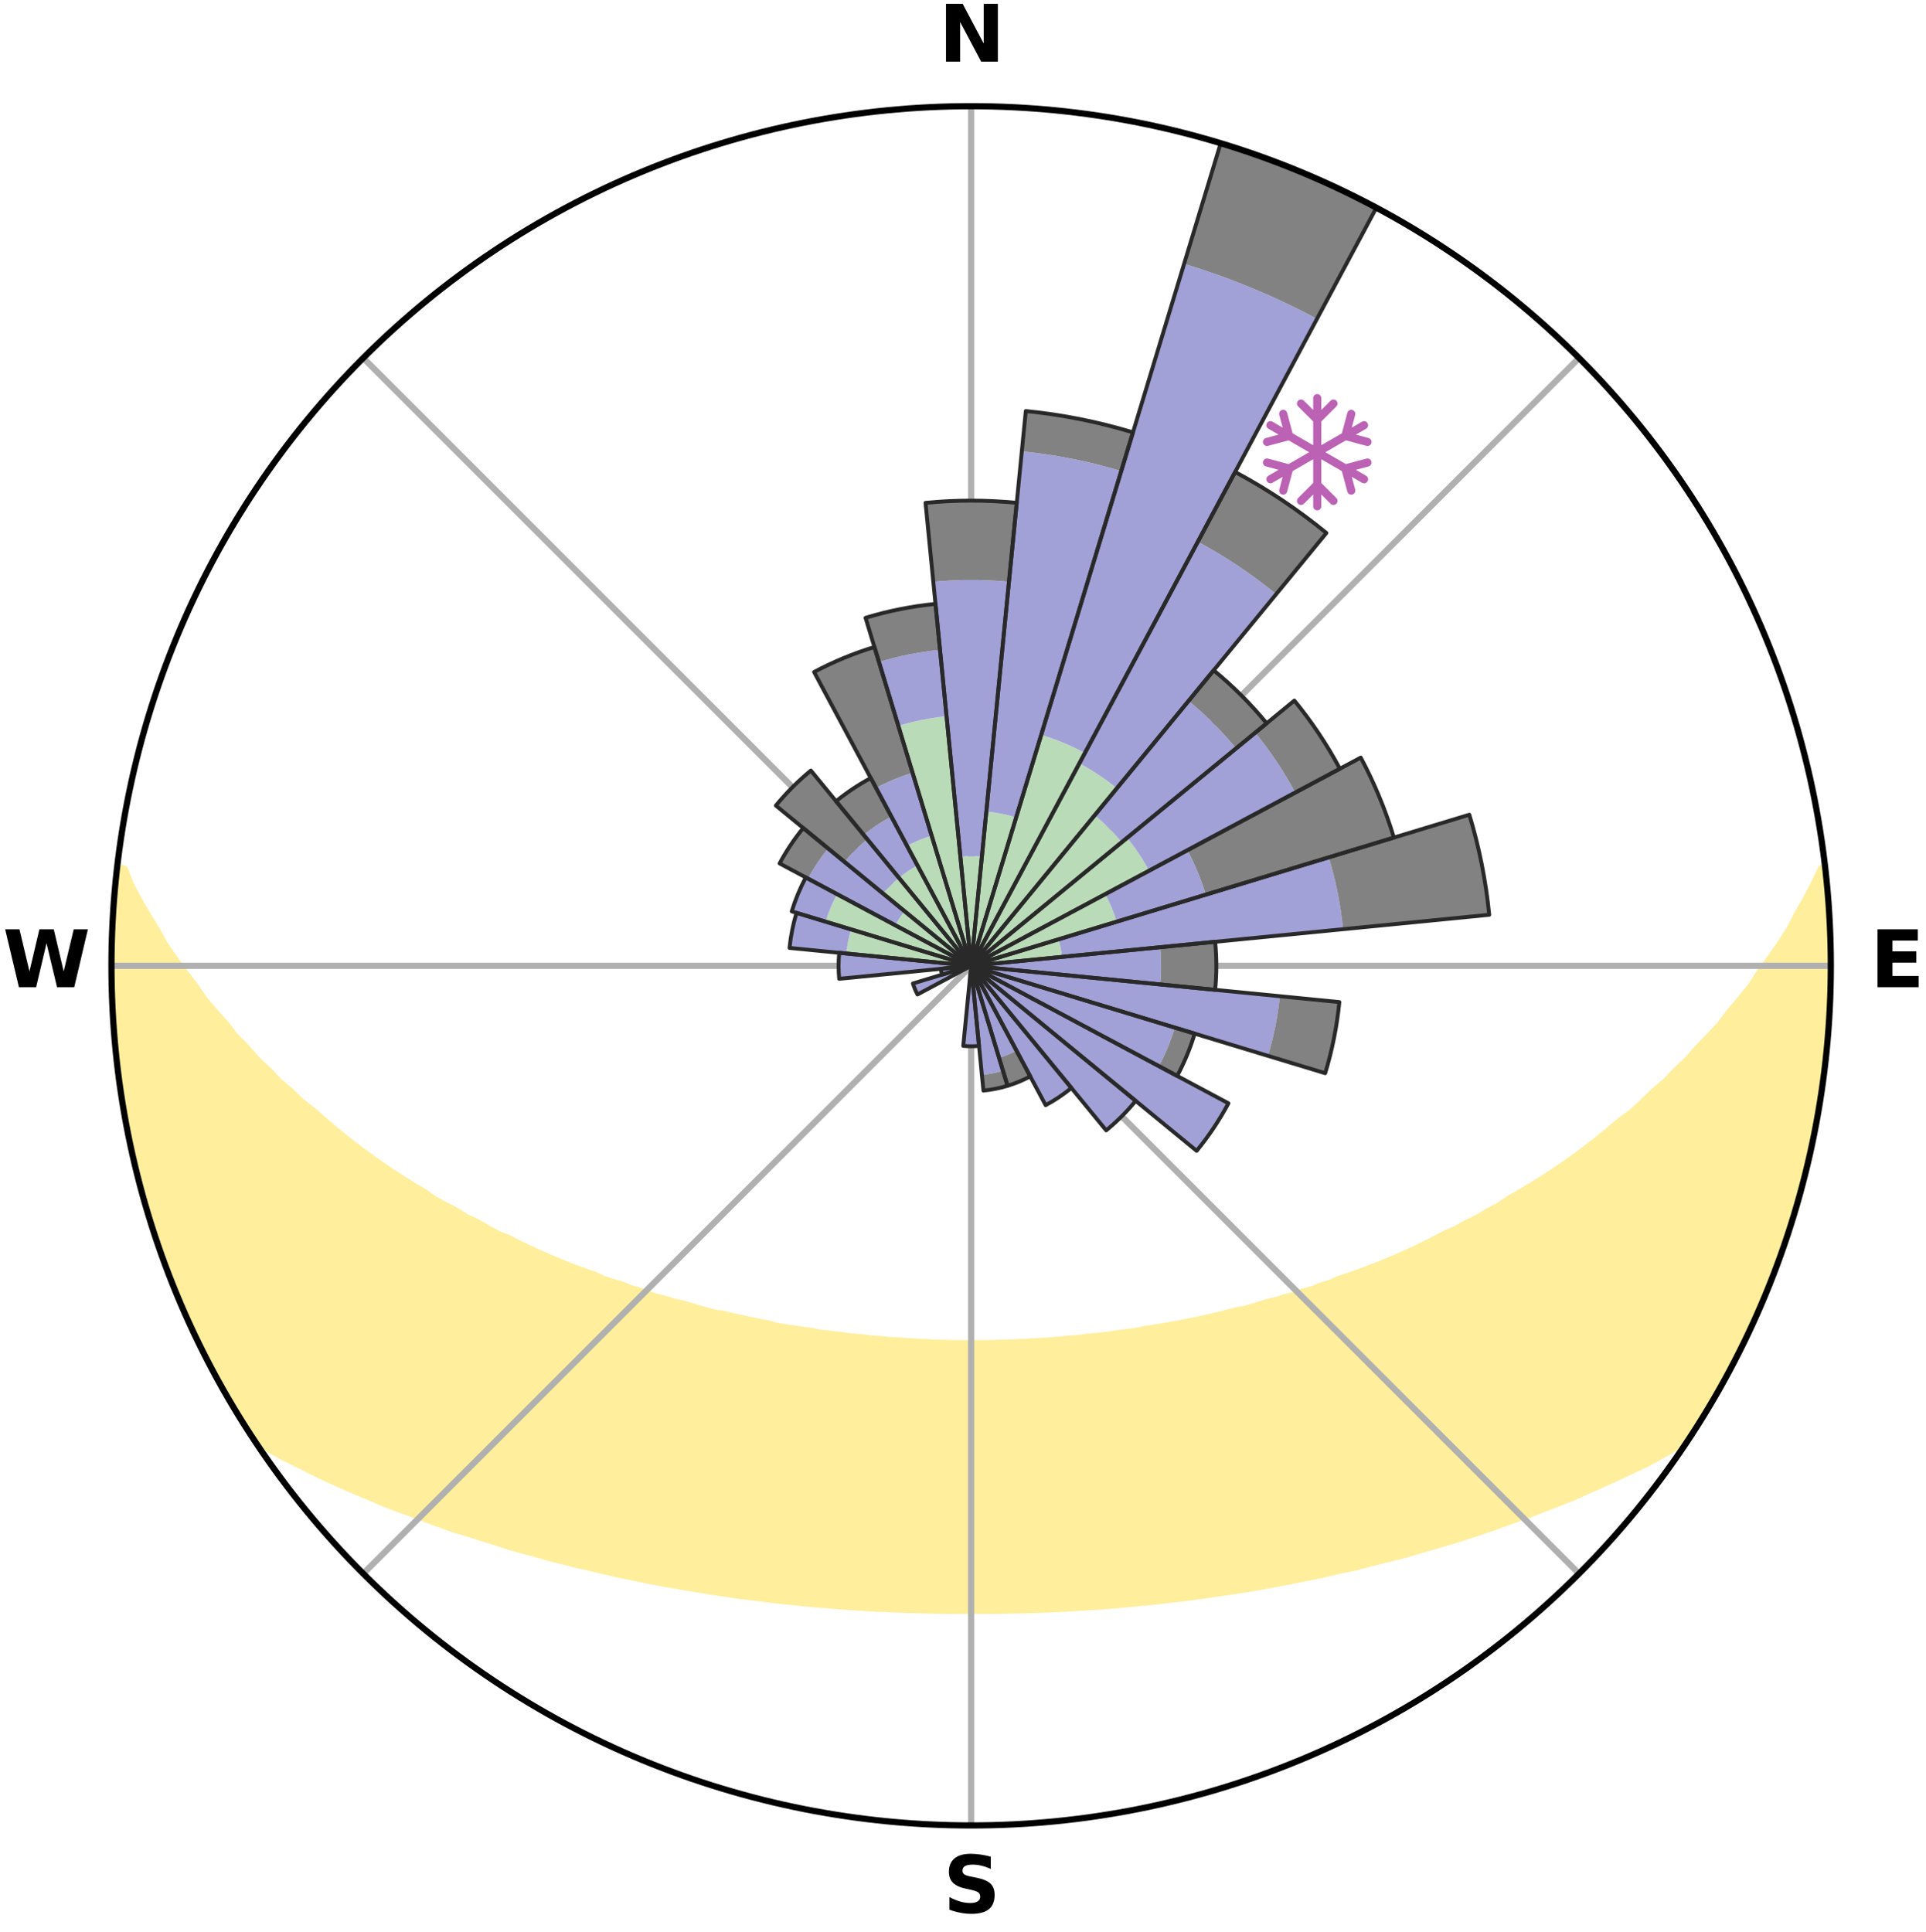 <?xml version="1.0" encoding="utf-8" standalone="no"?>
<!DOCTYPE svg PUBLIC "-//W3C//DTD SVG 1.1//EN"
  "http://www.w3.org/Graphics/SVG/1.1/DTD/svg11.dtd">
<svg xmlns:xlink="http://www.w3.org/1999/xlink" width="248.41pt" height="249.158pt" viewBox="0 0 248.41 249.158" xmlns="http://www.w3.org/2000/svg" version="1.1">
 <title>Ski Rose for Pleasant Mountain</title>
 <defs>
  <style type="text/css">*{stroke-linejoin: round; stroke-linecap: butt}</style>
 </defs>
 <g id="figure_1">
  <g id="patch_1">
   <path d="M 0 249.158 
L 248.41 249.158 
L 248.41 0 
L 0 0 
z
" style="fill: #ffffff"/>
  </g>
  <g id="axes_1">
   <g id="patch_2">
    <path d="M 236.135 124.579 
C 236.135 110.018 233.267 95.599 227.695 82.147 
C 222.122 68.695 213.955 56.471 203.659 46.175 
C 193.363 35.879 181.139 27.711 167.687 22.139 
C 154.235 16.567 139.815 13.699 125.255 13.699 
C 110.694 13.699 96.275 16.567 82.823 22.139 
C 69.371 27.711 57.147 35.879 46.851 46.175 
C 36.555 56.471 28.387 68.695 22.815 82.147 
C 17.243 95.599 14.375 110.018 14.375 124.579 
C 14.375 139.14 17.243 153.559 22.815 167.011 
C 28.387 180.463 36.555 192.687 46.851 202.983 
C 57.147 213.279 69.371 221.447 82.823 227.019 
C 96.275 232.591 110.694 235.459 125.255 235.459 
C 139.815 235.459 154.235 232.591 167.687 227.019 
C 181.139 221.447 193.363 213.279 203.659 202.983 
C 213.955 192.687 222.122 180.463 227.695 167.011 
C 233.267 153.559 236.135 139.14 236.135 124.579 
M 125.255 124.579 
C 125.255 124.579 125.255 124.579 125.255 124.579 
C 125.255 124.579 125.255 124.579 125.255 124.579 
C 125.255 124.579 125.255 124.579 125.255 124.579 
C 125.255 124.579 125.255 124.579 125.255 124.579 
C 125.255 124.579 125.255 124.579 125.255 124.579 
C 125.255 124.579 125.255 124.579 125.255 124.579 
C 125.255 124.579 125.255 124.579 125.255 124.579 
C 125.255 124.579 125.255 124.579 125.255 124.579 
C 125.255 124.579 125.255 124.579 125.255 124.579 
C 125.255 124.579 125.255 124.579 125.255 124.579 
C 125.255 124.579 125.255 124.579 125.255 124.579 
C 125.255 124.579 125.255 124.579 125.255 124.579 
C 125.255 124.579 125.255 124.579 125.255 124.579 
C 125.255 124.579 125.255 124.579 125.255 124.579 
C 125.255 124.579 125.255 124.579 125.255 124.579 
C 125.255 124.579 125.255 124.579 125.255 124.579 
z
" style="fill: #ffffff"/>
   </g>
   <g id="PolyCollection_1">
    <defs>
     <path id="m2b423ae946" d="M 235.315 -137.119 
L 234.945 -137.077 
L 233.988 -135.049 
L 232.936 -133.054 
L 231.81 -131.096 
L 230.842 -129.189 
L 229.614 -127.312 
L 228.342 -125.479 
L 227.033 -123.691 
L 225.908 -121.943 
L 224.533 -120.244 
L 223.129 -118.593 
L 221.916 -116.972 
L 220.458 -115.412 
L 218.978 -113.901 
L 217.692 -112.409 
L 216.17 -110.992 
L 214.845 -109.587 
L 213.287 -108.263 
L 211.928 -106.945 
L 210.553 -105.669 
L 208.955 -104.484 
L 207.555 -103.295 
L 206.143 -102.147 
L 204.721 -101.04 
L 203.291 -99.974 
L 201.854 -98.949 
L 200.41 -97.965 
L 198.962 -97.021 
L 197.511 -96.117 
L 196.058 -95.252 
L 194.604 -94.425 
L 193.333 -93.554 
L 191.878 -92.801 
L 190.603 -91.998 
L 189.152 -91.316 
L 187.877 -90.578 
L 186.434 -89.966 
L 185.162 -89.291 
L 183.892 -88.646 
L 182.625 -88.03 
L 181.361 -87.443 
L 180.1 -86.885 
L 178.845 -86.353 
L 177.595 -85.849 
L 176.352 -85.371 
L 175.116 -84.918 
L 173.887 -84.49 
L 172.667 -84.085 
L 171.58 -83.594 
L 170.374 -83.235 
L 169.295 -82.787 
L 168.106 -82.469 
L 167.037 -82.061 
L 165.867 -81.783 
L 164.809 -81.413 
L 163.659 -81.171 
L 162.615 -80.836 
L 161.575 -80.519 
L 160.542 -80.217 
L 159.432 -80.039 
L 158.414 -79.768 
L 157.401 -79.511 
L 156.396 -79.269 
L 155.396 -79.04 
L 154.404 -78.825 
L 153.418 -78.621 
L 152.439 -78.43 
L 151.467 -78.249 
L 150.502 -78.08 
L 149.544 -77.92 
L 148.593 -77.77 
L 147.649 -77.63 
L 146.749 -77.415 
L 145.815 -77.293 
L 144.889 -77.179 
L 143.968 -77.072 
L 143.081 -76.9 
L 142.171 -76.809 
L 141.267 -76.724 
L 140.369 -76.644 
L 139.493 -76.51 
L 138.604 -76.443 
L 137.72 -76.381 
L 136.852 -76.273 
L 135.976 -76.221 
L 135.112 -76.13 
L 134.242 -76.089 
L 133.376 -76.05 
L 132.518 -75.982 
L 131.657 -75.952 
L 130.801 -75.9 
L 129.944 -75.878 
L 129.089 -75.858 
L 128.237 -75.827 
L 127.384 -75.814 
L 126.532 -75.798 
L 125.681 -75.792 
L 124.829 -75.792 
L 123.978 -75.802 
L 123.126 -75.814 
L 122.274 -75.839 
L 121.42 -75.858 
L 120.565 -75.878 
L 119.711 -75.924 
L 118.853 -75.952 
L 117.997 -76.013 
L 117.134 -76.05 
L 116.275 -76.127 
L 115.406 -76.172 
L 114.534 -76.221 
L 113.669 -76.321 
L 112.79 -76.38 
L 111.906 -76.443 
L 111.034 -76.569 
L 110.141 -76.644 
L 109.243 -76.724 
L 108.363 -76.877 
L 107.455 -76.972 
L 106.541 -77.072 
L 105.621 -77.179 
L 104.729 -77.373 
L 103.798 -77.497 
L 102.861 -77.629 
L 101.917 -77.77 
L 100.966 -77.92 
L 100.008 -78.08 
L 99.096 -78.343 
L 98.127 -78.525 
L 97.152 -78.719 
L 96.169 -78.924 
L 95.18 -79.142 
L 94.185 -79.372 
L 93.183 -79.615 
L 92.097 -79.768 
L 91.078 -80.039 
L 90.054 -80.326 
L 89.024 -80.628 
L 87.989 -80.946 
L 86.852 -81.172 
L 85.802 -81.524 
L 84.645 -81.785 
L 83.583 -82.173 
L 82.517 -82.581 
L 81.333 -82.899 
L 80.258 -83.347 
L 79.057 -83.706 
L 77.846 -84.088 
L 76.757 -84.601 
L 75.533 -85.028 
L 74.301 -85.481 
L 73.062 -85.958 
L 71.816 -86.462 
L 70.565 -86.992 
L 69.309 -87.549 
L 68.049 -88.135 
L 66.785 -88.749 
L 65.519 -89.392 
L 64.085 -89.971 
L 62.813 -90.676 
L 61.542 -91.412 
L 60.095 -92.092 
L 58.824 -92.893 
L 57.373 -93.644 
L 55.921 -94.432 
L 54.656 -95.336 
L 53.206 -96.198 
L 51.759 -97.1 
L 50.315 -98.041 
L 48.875 -99.023 
L 47.441 -100.044 
L 46.014 -101.107 
L 44.596 -102.21 
L 43.188 -103.355 
L 41.791 -104.541 
L 40.407 -105.769 
L 38.825 -106.995 
L 37.468 -108.309 
L 35.914 -109.629 
L 34.592 -111.029 
L 33.073 -112.443 
L 31.79 -113.93 
L 30.312 -115.437 
L 29.076 -117.01 
L 27.647 -118.609 
L 26.245 -120.256 
L 25.091 -121.956 
L 23.749 -123.693 
L 22.441 -125.476 
L 21.171 -127.305 
L 20.157 -129.168 
L 18.974 -131.079 
L 17.846 -133.032 
L 16.786 -135.023 
L 16.007 -137.026 
L 15.219 -137.116 
L 15.219 -137.116 
L 14.937 -135.201 
L 14.728 -133.278 
L 14.695 -131.341 
L 14.511 -129.414 
L 14.544 -127.478 
L 14.424 -125.546 
L 14.38 -123.611 
L 14.465 -121.678 
L 14.487 -119.743 
L 14.679 -117.816 
L 14.718 -115.88 
L 14.971 -113.96 
L 15.123 -112.031 
L 15.384 -110.114 
L 15.599 -108.191 
L 15.972 -106.291 
L 16.252 -104.377 
L 16.628 -102.479 
L 17.088 -100.599 
L 17.464 -98.701 
L 17.923 -96.821 
L 18.472 -94.966 
L 18.943 -93.088 
L 19.552 -91.251 
L 20.127 -89.404 
L 20.795 -87.588 
L 21.491 -85.784 
L 22.121 -83.954 
L 22.817 -82.148 
L 23.606 -80.381 
L 24.368 -78.602 
L 25.222 -76.866 
L 26.056 -75.12 
L 26.932 -73.395 
L 27.812 -71.672 
L 28.756 -69.983 
L 29.719 -68.304 
L 30.724 -66.65 
L 31.747 -65.008 
L 32.828 -63.403 
L 34.69 -62.336 
L 36.521 -61.286 
L 38.443 -60.342 
L 40.311 -59.399 
L 42.187 -58.504 
L 44.063 -57.65 
L 45.94 -56.838 
L 47.812 -56.063 
L 49.62 -55.272 
L 51.483 -54.572 
L 53.336 -53.905 
L 55.127 -53.216 
L 56.911 -52.56 
L 58.689 -51.935 
L 60.508 -51.396 
L 62.267 -50.829 
L 64.017 -50.291 
L 65.713 -49.725 
L 67.446 -49.241 
L 69.167 -48.781 
L 70.842 -48.295 
L 72.543 -47.883 
L 74.199 -47.442 
L 75.879 -47.075 
L 77.518 -46.68 
L 79.147 -46.303 
L 80.768 -45.95 
L 82.38 -45.613 
L 83.984 -45.298 
L 85.577 -44.998 
L 87.163 -44.719 
L 88.739 -44.453 
L 90.307 -44.205 
L 91.85 -43.932 
L 93.401 -43.713 
L 94.93 -43.472 
L 96.467 -43.284 
L 97.994 -43.106 
L 99.504 -42.908 
L 101.009 -42.725 
L 102.517 -42.587 
L 104.01 -42.431 
L 105.498 -42.287 
L 106.987 -42.178 
L 108.466 -42.058 
L 109.94 -41.95 
L 111.411 -41.853 
L 112.879 -41.768 
L 114.345 -41.711 
L 115.806 -41.646 
L 117.264 -41.592 
L 118.72 -41.548 
L 120.174 -41.515 
L 121.627 -41.491 
L 123.079 -41.478 
L 124.53 -41.475 
L 125.98 -41.474 
L 127.431 -41.478 
L 128.883 -41.492 
L 130.335 -41.515 
L 131.79 -41.542 
L 133.246 -41.585 
L 134.705 -41.638 
L 136.166 -41.701 
L 137.63 -41.776 
L 139.097 -41.862 
L 140.568 -41.959 
L 142.047 -42.043 
L 143.526 -42.163 
L 145.01 -42.294 
L 146.498 -42.439 
L 147.998 -42.569 
L 149.497 -42.738 
L 151.001 -42.922 
L 152.523 -43.084 
L 154.039 -43.295 
L 155.574 -43.487 
L 157.103 -43.729 
L 158.655 -43.945 
L 160.214 -44.18 
L 161.783 -44.425 
L 163.34 -44.733 
L 164.923 -45.016 
L 166.518 -45.313 
L 168.12 -45.632 
L 169.732 -45.965 
L 171.352 -46.322 
L 172.982 -46.696 
L 174.651 -47.042 
L 176.298 -47.462 
L 177.954 -47.901 
L 179.655 -48.312 
L 181.368 -48.747 
L 183.048 -49.261 
L 184.78 -49.746 
L 186.521 -50.257 
L 188.273 -50.795 
L 190.033 -51.361 
L 191.802 -51.956 
L 193.578 -52.581 
L 195.362 -53.237 
L 197.21 -53.869 
L 199.007 -54.591 
L 200.867 -55.293 
L 202.737 -56.028 
L 204.548 -56.856 
L 206.422 -57.67 
L 208.3 -58.522 
L 210.174 -59.419 
L 212.109 -60.31 
L 213.965 -61.303 
L 215.795 -62.353 
L 217.657 -63.419 
L 218.769 -65.004 
L 219.792 -66.646 
L 220.784 -68.308 
L 221.751 -69.984 
L 222.655 -71.695 
L 223.574 -73.397 
L 224.478 -75.108 
L 225.232 -76.892 
L 226.046 -78.646 
L 226.809 -80.422 
L 227.68 -82.153 
L 228.307 -83.986 
L 229.074 -85.763 
L 229.735 -87.581 
L 230.4 -89.398 
L 230.94 -91.257 
L 231.505 -93.106 
L 232.025 -94.969 
L 232.601 -96.817 
L 233.038 -98.703 
L 233.431 -100.597 
L 233.897 -102.476 
L 234.265 -104.375 
L 234.528 -106.293 
L 234.882 -108.195 
L 235.112 -110.116 
L 235.392 -112.03 
L 235.496 -113.964 
L 235.744 -115.883 
L 235.917 -117.811 
L 235.942 -119.746 
L 236.079 -121.677 
L 235.994 -123.613 
L 236.027 -125.546 
L 236.058 -127.481 
L 236.023 -129.415 
L 235.834 -131.342 
L 235.766 -133.276 
L 235.482 -135.193 
L 235.315 -137.119 
z
" style="stroke: #ffee9c"/>
    </defs>
    <g clip-path="url(#pf69fde12b8)">
     <use xlink:href="#m2b423ae946" x="0" y="249.158" style="fill: #ffee9c; stroke: #ffee9c"/>
    </g>
   </g>
   <g id="matplotlib.axis_1">
    <g id="xtick_1">
     <g id="line2d_1">
      <path d="M 125.255 124.579 
L 125.255 13.699 
" clip-path="url(#pf69fde12b8)" style="fill: none; stroke: #b0b0b0; stroke-width: 0.8; stroke-linecap: square"/>
     </g>
     <g id="text_1">
      <!-- N -->
      <g transform="translate(121.07 7.958) scale(0.1 -0.1)">
       <defs>
        <path id="DejaVuSans-Bold-4e" d="M 588 4666 
L 1931 4666 
L 3628 1466 
L 3628 4666 
L 4769 4666 
L 4769 0 
L 3425 0 
L 1728 3200 
L 1728 0 
L 588 0 
L 588 4666 
z
" transform="scale(0.016)"/>
       </defs>
       <use xlink:href="#DejaVuSans-Bold-4e"/>
      </g>
     </g>
    </g>
    <g id="xtick_2">
     <g id="line2d_2">
      <path d="M 125.255 124.579 
L 203.659 46.175 
" clip-path="url(#pf69fde12b8)" style="fill: none; stroke: #b0b0b0; stroke-width: 0.8; stroke-linecap: square"/>
     </g>
    </g>
    <g id="xtick_3">
     <g id="line2d_3">
      <path d="M 125.255 124.579 
L 236.135 124.579 
" clip-path="url(#pf69fde12b8)" style="fill: none; stroke: #b0b0b0; stroke-width: 0.8; stroke-linecap: square"/>
     </g>
     <g id="text_2">
      <!-- E -->
      <g transform="translate(241.219 127.338) scale(0.1 -0.1)">
       <defs>
        <path id="DejaVuSans-Bold-45" d="M 588 4666 
L 3834 4666 
L 3834 3756 
L 1791 3756 
L 1791 2888 
L 3713 2888 
L 3713 1978 
L 1791 1978 
L 1791 909 
L 3903 909 
L 3903 0 
L 588 0 
L 588 4666 
z
" transform="scale(0.016)"/>
       </defs>
       <use xlink:href="#DejaVuSans-Bold-45"/>
      </g>
     </g>
    </g>
    <g id="xtick_4">
     <g id="line2d_4">
      <path d="M 125.255 124.579 
L 203.659 202.983 
" clip-path="url(#pf69fde12b8)" style="fill: none; stroke: #b0b0b0; stroke-width: 0.8; stroke-linecap: square"/>
     </g>
    </g>
    <g id="xtick_5">
     <g id="line2d_5">
      <path d="M 125.255 124.579 
L 125.255 235.459 
" clip-path="url(#pf69fde12b8)" style="fill: none; stroke: #b0b0b0; stroke-width: 0.8; stroke-linecap: square"/>
     </g>
     <g id="text_3">
      <!-- S -->
      <g transform="translate(121.654 246.718) scale(0.1 -0.1)">
       <defs>
        <path id="DejaVuSans-Bold-53" d="M 3834 4519 
L 3834 3531 
Q 3450 3703 3084 3790 
Q 2719 3878 2394 3878 
Q 1963 3878 1756 3759 
Q 1550 3641 1550 3391 
Q 1550 3203 1689 3098 
Q 1828 2994 2194 2919 
L 2706 2816 
Q 3484 2659 3812 2340 
Q 4141 2022 4141 1434 
Q 4141 663 3683 286 
Q 3225 -91 2284 -91 
Q 1841 -91 1394 -6 
Q 947 78 500 244 
L 500 1259 
Q 947 1022 1364 901 
Q 1781 781 2169 781 
Q 2563 781 2772 912 
Q 2981 1044 2981 1288 
Q 2981 1506 2839 1625 
Q 2697 1744 2272 1838 
L 1806 1941 
Q 1106 2091 782 2419 
Q 459 2747 459 3303 
Q 459 4000 909 4375 
Q 1359 4750 2203 4750 
Q 2588 4750 2994 4692 
Q 3400 4634 3834 4519 
z
" transform="scale(0.016)"/>
       </defs>
       <use xlink:href="#DejaVuSans-Bold-53"/>
      </g>
     </g>
    </g>
    <g id="xtick_6">
     <g id="line2d_6">
      <path d="M 125.255 124.579 
L 46.851 202.983 
" clip-path="url(#pf69fde12b8)" style="fill: none; stroke: #b0b0b0; stroke-width: 0.8; stroke-linecap: square"/>
     </g>
    </g>
    <g id="xtick_7">
     <g id="line2d_7">
      <path d="M 125.255 124.579 
L 14.375 124.579 
" clip-path="url(#pf69fde12b8)" style="fill: none; stroke: #b0b0b0; stroke-width: 0.8; stroke-linecap: square"/>
     </g>
     <g id="text_4">
      <!-- W -->
      <g transform="translate(0.36 127.338) scale(0.1 -0.1)">
       <defs>
        <path id="DejaVuSans-Bold-57" d="M 191 4666 
L 1344 4666 
L 2150 1275 
L 2950 4666 
L 4109 4666 
L 4909 1275 
L 5716 4666 
L 6859 4666 
L 5759 0 
L 4372 0 
L 3525 3547 
L 2688 0 
L 1300 0 
L 191 4666 
z
" transform="scale(0.016)"/>
       </defs>
       <use xlink:href="#DejaVuSans-Bold-57"/>
      </g>
     </g>
    </g>
    <g id="xtick_8">
     <g id="line2d_8">
      <path d="M 125.255 124.579 
L 46.851 46.175 
" clip-path="url(#pf69fde12b8)" style="fill: none; stroke: #b0b0b0; stroke-width: 0.8; stroke-linecap: square"/>
     </g>
    </g>
   </g>
   <g id="matplotlib.axis_2"/>
   <g id="patch_3">
    <path d="M 125.255 124.579 
C 125.255 124.579 125.255 124.579 125.255 124.579 
C 125.255 124.579 125.255 124.579 125.255 124.579 
L 125.255 124.579 
C 125.255 124.579 125.255 124.579 125.255 124.579 
C 125.255 124.579 125.255 124.579 125.255 124.579 
z
" clip-path="url(#pf69fde12b8)" style="fill: #d9d9d9"/>
   </g>
   <g id="patch_4">
    <path d="M 125.255 124.579 
C 125.255 124.579 125.255 124.579 125.255 124.579 
C 125.255 124.579 125.255 124.579 125.255 124.579 
L 125.255 124.579 
C 125.255 124.579 125.255 124.579 125.255 124.579 
C 125.255 124.579 125.255 124.579 125.255 124.579 
z
" clip-path="url(#pf69fde12b8)" style="fill: #d9d9d9"/>
   </g>
   <g id="patch_5">
    <path d="M 125.255 124.579 
C 125.255 124.579 125.255 124.579 125.255 124.579 
C 125.255 124.579 125.255 124.579 125.255 124.579 
L 125.255 124.579 
C 125.255 124.579 125.255 124.579 125.255 124.579 
C 125.255 124.579 125.255 124.579 125.255 124.579 
z
" clip-path="url(#pf69fde12b8)" style="fill: #d9d9d9"/>
   </g>
   <g id="patch_6">
    <path d="M 125.255 124.579 
C 125.255 124.579 125.255 124.579 125.255 124.579 
C 125.255 124.579 125.255 124.579 125.255 124.579 
L 125.255 124.579 
C 125.255 124.579 125.255 124.579 125.255 124.579 
C 125.255 124.579 125.255 124.579 125.255 124.579 
z
" clip-path="url(#pf69fde12b8)" style="fill: #d9d9d9"/>
   </g>
   <g id="patch_7">
    <path d="M 125.255 124.579 
C 125.255 124.579 125.255 124.579 125.255 124.579 
C 125.255 124.579 125.255 124.579 125.255 124.579 
L 125.255 124.579 
C 125.255 124.579 125.255 124.579 125.255 124.579 
C 125.255 124.579 125.255 124.579 125.255 124.579 
z
" clip-path="url(#pf69fde12b8)" style="fill: #d9d9d9"/>
   </g>
   <g id="patch_8">
    <path d="M 125.255 124.579 
C 125.255 124.579 125.255 124.579 125.255 124.579 
C 125.255 124.579 125.255 124.579 125.255 124.579 
L 125.255 124.579 
C 125.255 124.579 125.255 124.579 125.255 124.579 
C 125.255 124.579 125.255 124.579 125.255 124.579 
z
" clip-path="url(#pf69fde12b8)" style="fill: #d9d9d9"/>
   </g>
   <g id="patch_9">
    <path d="M 125.255 124.579 
C 125.255 124.579 125.255 124.579 125.255 124.579 
C 125.255 124.579 125.255 124.579 125.255 124.579 
L 125.255 124.579 
C 125.255 124.579 125.255 124.579 125.255 124.579 
C 125.255 124.579 125.255 124.579 125.255 124.579 
z
" clip-path="url(#pf69fde12b8)" style="fill: #d9d9d9"/>
   </g>
   <g id="patch_10">
    <path d="M 125.255 124.579 
C 125.255 124.579 125.255 124.579 125.255 124.579 
C 125.255 124.579 125.255 124.579 125.255 124.579 
L 125.255 124.579 
C 125.255 124.579 125.255 124.579 125.255 124.579 
C 125.255 124.579 125.255 124.579 125.255 124.579 
z
" clip-path="url(#pf69fde12b8)" style="fill: #d9d9d9"/>
   </g>
   <g id="patch_11">
    <path d="M 125.255 124.579 
C 125.255 124.579 125.255 124.579 125.255 124.579 
C 125.255 124.579 125.255 124.579 125.255 124.579 
L 125.255 124.579 
C 125.255 124.579 125.255 124.579 125.255 124.579 
C 125.255 124.579 125.255 124.579 125.255 124.579 
z
" clip-path="url(#pf69fde12b8)" style="fill: #d9d9d9"/>
   </g>
   <g id="patch_12">
    <path d="M 125.255 124.579 
C 125.255 124.579 125.255 124.579 125.255 124.579 
C 125.255 124.579 125.255 124.579 125.255 124.579 
L 125.255 124.579 
C 125.255 124.579 125.255 124.579 125.255 124.579 
C 125.255 124.579 125.255 124.579 125.255 124.579 
z
" clip-path="url(#pf69fde12b8)" style="fill: #d9d9d9"/>
   </g>
   <g id="patch_13">
    <path d="M 125.255 124.579 
C 125.255 124.579 125.255 124.579 125.255 124.579 
C 125.255 124.579 125.255 124.579 125.255 124.579 
L 125.255 124.579 
C 125.255 124.579 125.255 124.579 125.255 124.579 
C 125.255 124.579 125.255 124.579 125.255 124.579 
z
" clip-path="url(#pf69fde12b8)" style="fill: #d9d9d9"/>
   </g>
   <g id="patch_14">
    <path d="M 125.255 124.579 
C 125.255 124.579 125.255 124.579 125.255 124.579 
C 125.255 124.579 125.255 124.579 125.255 124.579 
L 125.255 124.579 
C 125.255 124.579 125.255 124.579 125.255 124.579 
C 125.255 124.579 125.255 124.579 125.255 124.579 
z
" clip-path="url(#pf69fde12b8)" style="fill: #d9d9d9"/>
   </g>
   <g id="patch_15">
    <path d="M 125.255 124.579 
C 125.255 124.579 125.255 124.579 125.255 124.579 
C 125.255 124.579 125.255 124.579 125.255 124.579 
L 125.255 124.579 
C 125.255 124.579 125.255 124.579 125.255 124.579 
C 125.255 124.579 125.255 124.579 125.255 124.579 
z
" clip-path="url(#pf69fde12b8)" style="fill: #d9d9d9"/>
   </g>
   <g id="patch_16">
    <path d="M 125.255 124.579 
C 125.255 124.579 125.255 124.579 125.255 124.579 
C 125.255 124.579 125.255 124.579 125.255 124.579 
L 125.255 124.579 
C 125.255 124.579 125.255 124.579 125.255 124.579 
C 125.255 124.579 125.255 124.579 125.255 124.579 
z
" clip-path="url(#pf69fde12b8)" style="fill: #d9d9d9"/>
   </g>
   <g id="patch_17">
    <path d="M 125.255 124.579 
C 125.255 124.579 125.255 124.579 125.255 124.579 
C 125.255 124.579 125.255 124.579 125.255 124.579 
L 125.255 124.579 
C 125.255 124.579 125.255 124.579 125.255 124.579 
C 125.255 124.579 125.255 124.579 125.255 124.579 
z
" clip-path="url(#pf69fde12b8)" style="fill: #d9d9d9"/>
   </g>
   <g id="patch_18">
    <path d="M 125.255 124.579 
C 125.255 124.579 125.255 124.579 125.255 124.579 
C 125.255 124.579 125.255 124.579 125.255 124.579 
L 125.255 124.579 
C 125.255 124.579 125.255 124.579 125.255 124.579 
C 125.255 124.579 125.255 124.579 125.255 124.579 
z
" clip-path="url(#pf69fde12b8)" style="fill: #d9d9d9"/>
   </g>
   <g id="patch_19">
    <path d="M 125.255 124.579 
C 125.255 124.579 125.255 124.579 125.255 124.579 
C 125.255 124.579 125.255 124.579 125.255 124.579 
L 125.255 124.579 
C 125.255 124.579 125.255 124.579 125.255 124.579 
C 125.255 124.579 125.255 124.579 125.255 124.579 
z
" clip-path="url(#pf69fde12b8)" style="fill: #d9d9d9"/>
   </g>
   <g id="patch_20">
    <path d="M 125.255 124.579 
C 125.255 124.579 125.255 124.579 125.255 124.579 
C 125.255 124.579 125.255 124.579 125.255 124.579 
L 125.255 124.579 
C 125.255 124.579 125.255 124.579 125.255 124.579 
C 125.255 124.579 125.255 124.579 125.255 124.579 
z
" clip-path="url(#pf69fde12b8)" style="fill: #d9d9d9"/>
   </g>
   <g id="patch_21">
    <path d="M 125.255 124.579 
C 125.255 124.579 125.255 124.579 125.255 124.579 
C 125.255 124.579 125.255 124.579 125.255 124.579 
L 125.255 124.579 
C 125.255 124.579 125.255 124.579 125.255 124.579 
C 125.255 124.579 125.255 124.579 125.255 124.579 
z
" clip-path="url(#pf69fde12b8)" style="fill: #d9d9d9"/>
   </g>
   <g id="patch_22">
    <path d="M 125.255 124.579 
C 125.255 124.579 125.255 124.579 125.255 124.579 
C 125.255 124.579 125.255 124.579 125.255 124.579 
L 125.255 124.579 
C 125.255 124.579 125.255 124.579 125.255 124.579 
C 125.255 124.579 125.255 124.579 125.255 124.579 
z
" clip-path="url(#pf69fde12b8)" style="fill: #d9d9d9"/>
   </g>
   <g id="patch_23">
    <path d="M 125.255 124.579 
C 125.255 124.579 125.255 124.579 125.255 124.579 
C 125.255 124.579 125.255 124.579 125.255 124.579 
L 125.255 124.579 
C 125.255 124.579 125.255 124.579 125.255 124.579 
C 125.255 124.579 125.255 124.579 125.255 124.579 
z
" clip-path="url(#pf69fde12b8)" style="fill: #d9d9d9"/>
   </g>
   <g id="patch_24">
    <path d="M 125.255 124.579 
C 125.255 124.579 125.255 124.579 125.255 124.579 
C 125.255 124.579 125.255 124.579 125.255 124.579 
L 125.255 124.579 
C 125.255 124.579 125.255 124.579 125.255 124.579 
C 125.255 124.579 125.255 124.579 125.255 124.579 
z
" clip-path="url(#pf69fde12b8)" style="fill: #d9d9d9"/>
   </g>
   <g id="patch_25">
    <path d="M 125.255 124.579 
C 125.255 124.579 125.255 124.579 125.255 124.579 
C 125.255 124.579 125.255 124.579 125.255 124.579 
L 125.255 124.579 
C 125.255 124.579 125.255 124.579 125.255 124.579 
C 125.255 124.579 125.255 124.579 125.255 124.579 
z
" clip-path="url(#pf69fde12b8)" style="fill: #d9d9d9"/>
   </g>
   <g id="patch_26">
    <path d="M 125.255 124.579 
C 125.255 124.579 125.255 124.579 125.255 124.579 
C 125.255 124.579 125.255 124.579 125.255 124.579 
L 125.255 124.579 
C 125.255 124.579 125.255 124.579 125.255 124.579 
C 125.255 124.579 125.255 124.579 125.255 124.579 
z
" clip-path="url(#pf69fde12b8)" style="fill: #d9d9d9"/>
   </g>
   <g id="patch_27">
    <path d="M 125.255 124.579 
C 125.255 124.579 125.255 124.579 125.255 124.579 
C 125.255 124.579 125.255 124.579 125.255 124.579 
L 125.255 124.579 
C 125.255 124.579 125.255 124.579 125.255 124.579 
C 125.255 124.579 125.255 124.579 125.255 124.579 
z
" clip-path="url(#pf69fde12b8)" style="fill: #d9d9d9"/>
   </g>
   <g id="patch_28">
    <path d="M 125.255 124.579 
C 125.255 124.579 125.255 124.579 125.255 124.579 
C 125.255 124.579 125.255 124.579 125.255 124.579 
L 125.255 124.579 
C 125.255 124.579 125.255 124.579 125.255 124.579 
C 125.255 124.579 125.255 124.579 125.255 124.579 
z
" clip-path="url(#pf69fde12b8)" style="fill: #d9d9d9"/>
   </g>
   <g id="patch_29">
    <path d="M 125.255 124.579 
C 125.255 124.579 125.255 124.579 125.255 124.579 
C 125.255 124.579 125.255 124.579 125.255 124.579 
L 125.255 124.579 
C 125.255 124.579 125.255 124.579 125.255 124.579 
C 125.255 124.579 125.255 124.579 125.255 124.579 
z
" clip-path="url(#pf69fde12b8)" style="fill: #d9d9d9"/>
   </g>
   <g id="patch_30">
    <path d="M 125.255 124.579 
C 125.255 124.579 125.255 124.579 125.255 124.579 
C 125.255 124.579 125.255 124.579 125.255 124.579 
L 125.255 124.579 
C 125.255 124.579 125.255 124.579 125.255 124.579 
C 125.255 124.579 125.255 124.579 125.255 124.579 
z
" clip-path="url(#pf69fde12b8)" style="fill: #d9d9d9"/>
   </g>
   <g id="patch_31">
    <path d="M 125.255 124.579 
C 125.255 124.579 125.255 124.579 125.255 124.579 
C 125.255 124.579 125.255 124.579 125.255 124.579 
L 125.255 124.579 
C 125.255 124.579 125.255 124.579 125.255 124.579 
C 125.255 124.579 125.255 124.579 125.255 124.579 
z
" clip-path="url(#pf69fde12b8)" style="fill: #d9d9d9"/>
   </g>
   <g id="patch_32">
    <path d="M 125.255 124.579 
C 125.255 124.579 125.255 124.579 125.255 124.579 
C 125.255 124.579 125.255 124.579 125.255 124.579 
L 125.255 124.579 
C 125.255 124.579 125.255 124.579 125.255 124.579 
C 125.255 124.579 125.255 124.579 125.255 124.579 
z
" clip-path="url(#pf69fde12b8)" style="fill: #d9d9d9"/>
   </g>
   <g id="patch_33">
    <path d="M 125.255 124.579 
C 125.255 124.579 125.255 124.579 125.255 124.579 
C 125.255 124.579 125.255 124.579 125.255 124.579 
L 125.255 124.579 
C 125.255 124.579 125.255 124.579 125.255 124.579 
C 125.255 124.579 125.255 124.579 125.255 124.579 
z
" clip-path="url(#pf69fde12b8)" style="fill: #d9d9d9"/>
   </g>
   <g id="patch_34">
    <path d="M 125.255 124.579 
C 125.255 124.579 125.255 124.579 125.255 124.579 
C 125.255 124.579 125.255 124.579 125.255 124.579 
L 125.255 124.579 
C 125.255 124.579 125.255 124.579 125.255 124.579 
C 125.255 124.579 125.255 124.579 125.255 124.579 
z
" clip-path="url(#pf69fde12b8)" style="fill: #d9d9d9"/>
   </g>
   <g id="patch_35">
    <path d="M 125.255 124.579 
C 125.255 124.579 125.255 124.579 125.255 124.579 
C 125.255 124.579 125.255 124.579 125.255 124.579 
L 126.641 110.504 
C 126.18 110.458 125.718 110.436 125.255 110.436 
C 124.792 110.436 124.329 110.458 123.869 110.504 
z
" clip-path="url(#pf69fde12b8)" style="fill: #badbb8"/>
   </g>
   <g id="patch_36">
    <path d="M 125.255 124.579 
C 125.255 124.579 125.255 124.579 125.255 124.579 
C 125.255 124.579 125.255 124.579 125.255 124.579 
L 131.061 105.439 
C 130.435 105.249 129.799 105.089 129.157 104.962 
C 128.515 104.834 127.867 104.738 127.215 104.674 
z
" clip-path="url(#pf69fde12b8)" style="fill: #badbb8"/>
   </g>
   <g id="patch_37">
    <path d="M 125.255 124.579 
C 125.255 124.579 125.255 124.579 125.255 124.579 
C 125.255 124.579 125.255 124.579 125.255 124.579 
L 139.932 97.12 
C 139.033 96.64 138.111 96.204 137.17 95.814 
C 136.228 95.424 135.268 95.08 134.293 94.785 
z
" clip-path="url(#pf69fde12b8)" style="fill: #badbb8"/>
   </g>
   <g id="patch_38">
    <path d="M 125.255 124.579 
C 125.255 124.579 125.255 124.579 125.255 124.579 
C 125.255 124.579 125.255 124.579 125.255 124.579 
L 144.043 101.686 
C 143.293 101.071 142.514 100.493 141.708 99.955 
C 140.902 99.416 140.07 98.918 139.215 98.461 
z
" clip-path="url(#pf69fde12b8)" style="fill: #badbb8"/>
   </g>
   <g id="patch_39">
    <path d="M 125.255 124.579 
C 125.255 124.579 125.255 124.579 125.255 124.579 
C 125.255 124.579 125.255 124.579 125.255 124.579 
L 144.671 108.645 
C 144.149 108.009 143.597 107.4 143.015 106.818 
C 142.434 106.237 141.825 105.685 141.189 105.163 
z
" clip-path="url(#pf69fde12b8)" style="fill: #badbb8"/>
   </g>
   <g id="patch_40">
    <path d="M 125.255 124.579 
C 125.255 124.579 125.255 124.579 125.255 124.579 
C 125.255 124.579 125.255 124.579 125.255 124.579 
L 148.202 112.313 
C 147.801 111.562 147.363 110.831 146.89 110.123 
C 146.416 109.415 145.909 108.731 145.369 108.072 
z
" clip-path="url(#pf69fde12b8)" style="fill: #badbb8"/>
   </g>
   <g id="patch_41">
    <path d="M 125.255 124.579 
C 125.255 124.579 125.255 124.579 125.255 124.579 
C 125.255 124.579 125.255 124.579 125.255 124.579 
L 144.024 118.886 
C 143.837 118.271 143.621 117.666 143.375 117.073 
C 143.129 116.48 142.855 115.9 142.552 115.333 
z
" clip-path="url(#pf69fde12b8)" style="fill: #badbb8"/>
   </g>
   <g id="patch_42">
    <path d="M 125.255 124.579 
C 125.255 124.579 125.255 124.579 125.255 124.579 
C 125.255 124.579 125.255 124.579 125.255 124.579 
L 136.966 123.426 
C 136.928 123.042 136.872 122.661 136.797 122.283 
C 136.722 121.905 136.628 121.532 136.516 121.163 
z
" clip-path="url(#pf69fde12b8)" style="fill: #badbb8"/>
   </g>
   <g id="patch_43">
    <path d="M 125.255 124.579 
C 125.255 124.579 125.255 124.579 125.255 124.579 
C 125.255 124.579 125.255 124.579 125.255 124.579 
L 125.255 124.579 
C 125.255 124.579 125.255 124.579 125.255 124.579 
C 125.255 124.579 125.255 124.579 125.255 124.579 
z
" clip-path="url(#pf69fde12b8)" style="fill: #badbb8"/>
   </g>
   <g id="patch_44">
    <path d="M 125.255 124.579 
C 125.255 124.579 125.255 124.579 125.255 124.579 
C 125.255 124.579 125.255 124.579 125.255 124.579 
L 125.255 124.579 
C 125.255 124.579 125.255 124.579 125.255 124.579 
C 125.255 124.579 125.255 124.579 125.255 124.579 
z
" clip-path="url(#pf69fde12b8)" style="fill: #badbb8"/>
   </g>
   <g id="patch_45">
    <path d="M 125.255 124.579 
C 125.255 124.579 125.255 124.579 125.255 124.579 
C 125.255 124.579 125.255 124.579 125.255 124.579 
L 125.255 124.579 
C 125.255 124.579 125.255 124.579 125.255 124.579 
C 125.255 124.579 125.255 124.579 125.255 124.579 
z
" clip-path="url(#pf69fde12b8)" style="fill: #badbb8"/>
   </g>
   <g id="patch_46">
    <path d="M 125.255 124.579 
C 125.255 124.579 125.255 124.579 125.255 124.579 
C 125.255 124.579 125.255 124.579 125.255 124.579 
L 125.255 124.579 
C 125.255 124.579 125.255 124.579 125.255 124.579 
C 125.255 124.579 125.255 124.579 125.255 124.579 
z
" clip-path="url(#pf69fde12b8)" style="fill: #badbb8"/>
   </g>
   <g id="patch_47">
    <path d="M 125.255 124.579 
C 125.255 124.579 125.255 124.579 125.255 124.579 
C 125.255 124.579 125.255 124.579 125.255 124.579 
L 125.255 124.579 
C 125.255 124.579 125.255 124.579 125.255 124.579 
C 125.255 124.579 125.255 124.579 125.255 124.579 
z
" clip-path="url(#pf69fde12b8)" style="fill: #badbb8"/>
   </g>
   <g id="patch_48">
    <path d="M 125.255 124.579 
C 125.255 124.579 125.255 124.579 125.255 124.579 
C 125.255 124.579 125.255 124.579 125.255 124.579 
L 125.255 124.579 
C 125.255 124.579 125.255 124.579 125.255 124.579 
C 125.255 124.579 125.255 124.579 125.255 124.579 
z
" clip-path="url(#pf69fde12b8)" style="fill: #badbb8"/>
   </g>
   <g id="patch_49">
    <path d="M 125.255 124.579 
C 125.255 124.579 125.255 124.579 125.255 124.579 
C 125.255 124.579 125.255 124.579 125.255 124.579 
L 125.255 124.579 
C 125.255 124.579 125.255 124.579 125.255 124.579 
C 125.255 124.579 125.255 124.579 125.255 124.579 
z
" clip-path="url(#pf69fde12b8)" style="fill: #badbb8"/>
   </g>
   <g id="patch_50">
    <path d="M 125.255 124.579 
C 125.255 124.579 125.255 124.579 125.255 124.579 
C 125.255 124.579 125.255 124.579 125.255 124.579 
L 125.255 124.579 
C 125.255 124.579 125.255 124.579 125.255 124.579 
C 125.255 124.579 125.255 124.579 125.255 124.579 
z
" clip-path="url(#pf69fde12b8)" style="fill: #badbb8"/>
   </g>
   <g id="patch_51">
    <path d="M 125.255 124.579 
C 125.255 124.579 125.255 124.579 125.255 124.579 
C 125.255 124.579 125.255 124.579 125.255 124.579 
L 125.255 124.579 
C 125.255 124.579 125.255 124.579 125.255 124.579 
C 125.255 124.579 125.255 124.579 125.255 124.579 
z
" clip-path="url(#pf69fde12b8)" style="fill: #badbb8"/>
   </g>
   <g id="patch_52">
    <path d="M 125.255 124.579 
C 125.255 124.579 125.255 124.579 125.255 124.579 
C 125.255 124.579 125.255 124.579 125.255 124.579 
L 125.255 124.579 
C 125.255 124.579 125.255 124.579 125.255 124.579 
C 125.255 124.579 125.255 124.579 125.255 124.579 
z
" clip-path="url(#pf69fde12b8)" style="fill: #badbb8"/>
   </g>
   <g id="patch_53">
    <path d="M 125.255 124.579 
C 125.255 124.579 125.255 124.579 125.255 124.579 
C 125.255 124.579 125.255 124.579 125.255 124.579 
L 125.255 124.579 
C 125.255 124.579 125.255 124.579 125.255 124.579 
C 125.255 124.579 125.255 124.579 125.255 124.579 
z
" clip-path="url(#pf69fde12b8)" style="fill: #badbb8"/>
   </g>
   <g id="patch_54">
    <path d="M 125.255 124.579 
C 125.255 124.579 125.255 124.579 125.255 124.579 
C 125.255 124.579 125.255 124.579 125.255 124.579 
L 125.255 124.579 
C 125.255 124.579 125.255 124.579 125.255 124.579 
C 125.255 124.579 125.255 124.579 125.255 124.579 
z
" clip-path="url(#pf69fde12b8)" style="fill: #badbb8"/>
   </g>
   <g id="patch_55">
    <path d="M 125.255 124.579 
C 125.255 124.579 125.255 124.579 125.255 124.579 
C 125.255 124.579 125.255 124.579 125.255 124.579 
L 125.255 124.579 
C 125.255 124.579 125.255 124.579 125.255 124.579 
C 125.255 124.579 125.255 124.579 125.255 124.579 
z
" clip-path="url(#pf69fde12b8)" style="fill: #badbb8"/>
   </g>
   <g id="patch_56">
    <path d="M 125.255 124.579 
C 125.255 124.579 125.255 124.579 125.255 124.579 
C 125.255 124.579 125.255 124.579 125.255 124.579 
L 125.255 124.579 
C 125.255 124.579 125.255 124.579 125.255 124.579 
C 125.255 124.579 125.255 124.579 125.255 124.579 
z
" clip-path="url(#pf69fde12b8)" style="fill: #badbb8"/>
   </g>
   <g id="patch_57">
    <path d="M 125.255 124.579 
C 125.255 124.579 125.255 124.579 125.255 124.579 
C 125.255 124.579 125.255 124.579 125.255 124.579 
L 125.255 124.579 
C 125.255 124.579 125.255 124.579 125.255 124.579 
C 125.255 124.579 125.255 124.579 125.255 124.579 
z
" clip-path="url(#pf69fde12b8)" style="fill: #badbb8"/>
   </g>
   <g id="patch_58">
    <path d="M 125.255 124.579 
C 125.255 124.579 125.255 124.579 125.255 124.579 
C 125.255 124.579 125.255 124.579 125.255 124.579 
L 125.255 124.579 
C 125.255 124.579 125.255 124.579 125.255 124.579 
C 125.255 124.579 125.255 124.579 125.255 124.579 
z
" clip-path="url(#pf69fde12b8)" style="fill: #badbb8"/>
   </g>
   <g id="patch_59">
    <path d="M 125.255 124.579 
C 125.255 124.579 125.255 124.579 125.255 124.579 
C 125.255 124.579 125.255 124.579 125.255 124.579 
L 125.255 124.579 
C 125.255 124.579 125.255 124.579 125.255 124.579 
C 125.255 124.579 125.255 124.579 125.255 124.579 
z
" clip-path="url(#pf69fde12b8)" style="fill: #badbb8"/>
   </g>
   <g id="patch_60">
    <path d="M 125.255 124.579 
C 125.255 124.579 125.255 124.579 125.255 124.579 
C 125.255 124.579 125.255 124.579 125.255 124.579 
L 109.778 119.884 
C 109.624 120.391 109.495 120.905 109.392 121.424 
C 109.289 121.943 109.211 122.467 109.159 122.994 
z
" clip-path="url(#pf69fde12b8)" style="fill: #badbb8"/>
   </g>
   <g id="patch_61">
    <path d="M 125.255 124.579 
C 125.255 124.579 125.255 124.579 125.255 124.579 
C 125.255 124.579 125.255 124.579 125.255 124.579 
L 107.957 115.333 
C 107.655 115.9 107.38 116.48 107.135 117.073 
C 106.889 117.666 106.672 118.271 106.486 118.886 
z
" clip-path="url(#pf69fde12b8)" style="fill: #badbb8"/>
   </g>
   <g id="patch_62">
    <path d="M 125.255 124.579 
C 125.255 124.579 125.255 124.579 125.255 124.579 
C 125.255 124.579 125.255 124.579 125.255 124.579 
L 116.678 117.541 
C 116.448 117.821 116.231 118.113 116.03 118.415 
C 115.828 118.717 115.641 119.029 115.47 119.349 
z
" clip-path="url(#pf69fde12b8)" style="fill: #badbb8"/>
   </g>
   <g id="patch_63">
    <path d="M 125.255 124.579 
C 125.255 124.579 125.255 124.579 125.255 124.579 
C 125.255 124.579 125.255 124.579 125.255 124.579 
L 115.944 113.233 
C 115.572 113.538 115.216 113.861 114.876 114.201 
C 114.537 114.54 114.214 114.897 113.909 115.268 
z
" clip-path="url(#pf69fde12b8)" style="fill: #badbb8"/>
   </g>
   <g id="patch_64">
    <path d="M 125.255 124.579 
C 125.255 124.579 125.255 124.579 125.255 124.579 
C 125.255 124.579 125.255 124.579 125.255 124.579 
L 118.336 111.635 
C 117.912 111.861 117.5 112.108 117.101 112.375 
C 116.701 112.642 116.315 112.929 115.944 113.233 
z
" clip-path="url(#pf69fde12b8)" style="fill: #badbb8"/>
   </g>
   <g id="patch_65">
    <path d="M 125.255 124.579 
C 125.255 124.579 125.255 124.579 125.255 124.579 
C 125.255 124.579 125.255 124.579 125.255 124.579 
L 120.162 107.792 
C 119.613 107.958 119.072 108.152 118.542 108.372 
C 118.011 108.592 117.492 108.837 116.985 109.108 
z
" clip-path="url(#pf69fde12b8)" style="fill: #badbb8"/>
   </g>
   <g id="patch_66">
    <path d="M 125.255 124.579 
C 125.255 124.579 125.255 124.579 125.255 124.579 
C 125.255 124.579 125.255 124.579 125.255 124.579 
L 122.084 92.388 
C 121.031 92.492 119.983 92.647 118.944 92.854 
C 117.906 93.06 116.878 93.318 115.865 93.625 
z
" clip-path="url(#pf69fde12b8)" style="fill: #badbb8"/>
   </g>
   <g id="patch_67">
    <path d="M 123.869 110.504 
C 124.329 110.458 124.792 110.436 125.255 110.436 
C 125.718 110.436 126.18 110.458 126.641 110.504 
L 130.133 75.046 
C 128.512 74.886 126.884 74.806 125.255 74.806 
C 123.626 74.806 121.998 74.886 120.376 75.046 
z
" clip-path="url(#pf69fde12b8)" style="fill: #a1a1d8"/>
   </g>
   <g id="patch_68">
    <path d="M 127.215 104.674 
C 127.867 104.738 128.515 104.834 129.157 104.962 
C 129.799 105.089 130.435 105.249 131.061 105.439 
L 144.613 60.765 
C 142.524 60.132 140.405 59.601 138.264 59.175 
C 136.124 58.749 133.963 58.429 131.791 58.215 
z
" clip-path="url(#pf69fde12b8)" style="fill: #a1a1d8"/>
   </g>
   <g id="patch_69">
    <path d="M 134.293 94.785 
C 135.268 95.08 136.228 95.424 137.17 95.814 
C 138.111 96.204 139.033 96.64 139.932 97.12 
L 169.864 41.12 
C 167.133 39.66 164.331 38.335 161.469 37.15 
C 158.608 35.964 155.689 34.92 152.725 34.021 
z
" clip-path="url(#pf69fde12b8)" style="fill: #a1a1d8"/>
   </g>
   <g id="patch_70">
    <path d="M 139.215 98.461 
C 140.07 98.918 140.902 99.416 141.708 99.955 
C 142.514 100.493 143.293 101.071 144.043 101.686 
L 164.602 76.635 
C 163.032 75.347 161.401 74.137 159.713 73.009 
C 158.025 71.881 156.282 70.837 154.492 69.88 
z
" clip-path="url(#pf69fde12b8)" style="fill: #a1a1d8"/>
   </g>
   <g id="patch_71">
    <path d="M 141.189 105.163 
C 141.825 105.685 142.434 106.237 143.015 106.818 
C 143.597 107.4 144.149 108.009 144.671 108.645 
L 159.427 96.535 
C 158.509 95.417 157.536 94.344 156.513 93.321 
C 155.49 92.298 154.417 91.325 153.299 90.407 
z
" clip-path="url(#pf69fde12b8)" style="fill: #a1a1d8"/>
   </g>
   <g id="patch_72">
    <path d="M 145.369 108.072 
C 145.909 108.731 146.416 109.415 146.89 110.123 
C 147.363 110.831 147.801 111.562 148.202 112.313 
L 167.056 102.236 
C 166.324 100.868 165.526 99.536 164.664 98.246 
C 163.803 96.956 162.878 95.71 161.894 94.51 
z
" clip-path="url(#pf69fde12b8)" style="fill: #a1a1d8"/>
   </g>
   <g id="patch_73">
    <path d="M 142.552 115.333 
C 142.855 115.9 143.129 116.48 143.375 117.073 
C 143.621 117.666 143.837 118.271 144.024 118.886 
L 155.518 115.399 
C 155.218 114.408 154.869 113.433 154.473 112.477 
C 154.077 111.52 153.634 110.584 153.146 109.671 
z
" clip-path="url(#pf69fde12b8)" style="fill: #a1a1d8"/>
   </g>
   <g id="patch_74">
    <path d="M 136.516 121.163 
C 136.628 121.532 136.722 121.905 136.797 122.283 
C 136.872 122.661 136.928 123.042 136.966 123.426 
L 173.225 119.854 
C 173.07 118.284 172.839 116.723 172.531 115.175 
C 172.223 113.628 171.84 112.096 171.382 110.587 
z
" clip-path="url(#pf69fde12b8)" style="fill: #a1a1d8"/>
   </g>
   <g id="patch_75">
    <path d="M 125.255 124.579 
C 125.255 124.579 125.255 124.579 125.255 124.579 
C 125.255 124.579 125.255 124.579 125.255 124.579 
L 149.634 126.98 
C 149.712 126.182 149.752 125.381 149.752 124.579 
C 149.752 123.777 149.712 122.976 149.634 122.178 
z
" clip-path="url(#pf69fde12b8)" style="fill: #a1a1d8"/>
   </g>
   <g id="patch_76">
    <path d="M 125.255 124.579 
C 125.255 124.579 125.255 124.579 125.255 124.579 
C 125.255 124.579 125.255 124.579 125.255 124.579 
L 163.536 136.191 
C 163.916 134.938 164.234 133.668 164.49 132.383 
C 164.745 131.099 164.937 129.803 165.066 128.5 
z
" clip-path="url(#pf69fde12b8)" style="fill: #a1a1d8"/>
   </g>
   <g id="patch_77">
    <path d="M 125.255 124.579 
C 125.255 124.579 125.255 124.579 125.255 124.579 
C 125.255 124.579 125.255 124.579 125.255 124.579 
L 149.471 137.523 
C 149.895 136.73 150.279 135.917 150.623 135.087 
C 150.967 134.257 151.27 133.41 151.531 132.55 
z
" clip-path="url(#pf69fde12b8)" style="fill: #a1a1d8"/>
   </g>
   <g id="patch_78">
    <path d="M 125.255 124.579 
C 125.255 124.579 125.255 124.579 125.255 124.579 
C 125.255 124.579 125.255 124.579 125.255 124.579 
L 154.339 148.448 
C 155.12 147.496 155.854 146.506 156.539 145.482 
C 157.223 144.458 157.856 143.401 158.437 142.315 
z
" clip-path="url(#pf69fde12b8)" style="fill: #a1a1d8"/>
   </g>
   <g id="patch_79">
    <path d="M 125.255 124.579 
C 125.255 124.579 125.255 124.579 125.255 124.579 
C 125.255 124.579 125.255 124.579 125.255 124.579 
L 142.674 145.805 
C 143.369 145.235 144.035 144.631 144.671 143.995 
C 145.307 143.36 145.91 142.693 146.481 141.999 
z
" clip-path="url(#pf69fde12b8)" style="fill: #a1a1d8"/>
   </g>
   <g id="patch_80">
    <path d="M 125.255 124.579 
C 125.255 124.579 125.255 124.579 125.255 124.579 
C 125.255 124.579 125.255 124.579 125.255 124.579 
L 134.863 142.555 
C 135.452 142.241 136.024 141.897 136.579 141.527 
C 137.134 141.156 137.67 140.758 138.185 140.335 
z
" clip-path="url(#pf69fde12b8)" style="fill: #a1a1d8"/>
   </g>
   <g id="patch_81">
    <path d="M 125.255 124.579 
C 125.255 124.579 125.255 124.579 125.255 124.579 
C 125.255 124.579 125.255 124.579 125.255 124.579 
L 128.856 136.449 
C 129.244 136.332 129.627 136.195 130.002 136.039 
C 130.377 135.884 130.744 135.71 131.102 135.519 
z
" clip-path="url(#pf69fde12b8)" style="fill: #a1a1d8"/>
   </g>
   <g id="patch_82">
    <path d="M 125.255 124.579 
C 125.255 124.579 125.255 124.579 125.255 124.579 
C 125.255 124.579 125.255 124.579 125.255 124.579 
L 126.641 138.654 
C 127.102 138.609 127.56 138.541 128.014 138.451 
C 128.468 138.36 128.917 138.248 129.36 138.113 
z
" clip-path="url(#pf69fde12b8)" style="fill: #a1a1d8"/>
   </g>
   <g id="patch_83">
    <path d="M 125.255 124.579 
C 125.255 124.579 125.255 124.579 125.255 124.579 
C 125.255 124.579 125.255 124.579 125.255 124.579 
L 124.238 134.907 
C 124.576 134.941 124.915 134.957 125.255 134.957 
C 125.595 134.957 125.934 134.941 126.272 134.907 
z
" clip-path="url(#pf69fde12b8)" style="fill: #a1a1d8"/>
   </g>
   <g id="patch_84">
    <path d="M 125.255 124.579 
C 125.255 124.579 125.255 124.579 125.255 124.579 
C 125.255 124.579 125.255 124.579 125.255 124.579 
L 125.255 124.579 
C 125.255 124.579 125.255 124.579 125.255 124.579 
C 125.255 124.579 125.255 124.579 125.255 124.579 
z
" clip-path="url(#pf69fde12b8)" style="fill: #a1a1d8"/>
   </g>
   <g id="patch_85">
    <path d="M 125.255 124.579 
C 125.255 124.579 125.255 124.579 125.255 124.579 
C 125.255 124.579 125.255 124.579 125.255 124.579 
L 125.255 124.579 
C 125.255 124.579 125.255 124.579 125.255 124.579 
C 125.255 124.579 125.255 124.579 125.255 124.579 
z
" clip-path="url(#pf69fde12b8)" style="fill: #a1a1d8"/>
   </g>
   <g id="patch_86">
    <path d="M 125.255 124.579 
C 125.255 124.579 125.255 124.579 125.255 124.579 
C 125.255 124.579 125.255 124.579 125.255 124.579 
L 125.255 124.579 
C 125.255 124.579 125.255 124.579 125.255 124.579 
C 125.255 124.579 125.255 124.579 125.255 124.579 
z
" clip-path="url(#pf69fde12b8)" style="fill: #a1a1d8"/>
   </g>
   <g id="patch_87">
    <path d="M 125.255 124.579 
C 125.255 124.579 125.255 124.579 125.255 124.579 
C 125.255 124.579 125.255 124.579 125.255 124.579 
L 125.255 124.579 
C 125.255 124.579 125.255 124.579 125.255 124.579 
C 125.255 124.579 125.255 124.579 125.255 124.579 
z
" clip-path="url(#pf69fde12b8)" style="fill: #a1a1d8"/>
   </g>
   <g id="patch_88">
    <path d="M 125.255 124.579 
C 125.255 124.579 125.255 124.579 125.255 124.579 
C 125.255 124.579 125.255 124.579 125.255 124.579 
L 125.255 124.579 
C 125.255 124.579 125.255 124.579 125.255 124.579 
C 125.255 124.579 125.255 124.579 125.255 124.579 
z
" clip-path="url(#pf69fde12b8)" style="fill: #a1a1d8"/>
   </g>
   <g id="patch_89">
    <path d="M 125.255 124.579 
C 125.255 124.579 125.255 124.579 125.255 124.579 
C 125.255 124.579 125.255 124.579 125.255 124.579 
L 117.747 126.856 
C 117.822 127.102 117.908 127.344 118.007 127.581 
C 118.105 127.819 118.215 128.051 118.336 128.277 
z
" clip-path="url(#pf69fde12b8)" style="fill: #a1a1d8"/>
   </g>
   <g id="patch_90">
    <path d="M 125.255 124.579 
C 125.255 124.579 125.255 124.579 125.255 124.579 
C 125.255 124.579 125.255 124.579 125.255 124.579 
L 121.351 124.964 
C 121.364 125.091 121.383 125.218 121.408 125.344 
C 121.433 125.47 121.464 125.595 121.501 125.718 
z
" clip-path="url(#pf69fde12b8)" style="fill: #a1a1d8"/>
   </g>
   <g id="patch_91">
    <path d="M 125.255 124.579 
C 125.255 124.579 125.255 124.579 125.255 124.579 
C 125.255 124.579 125.255 124.579 125.255 124.579 
L 108.239 122.903 
C 108.184 123.46 108.156 124.019 108.156 124.579 
C 108.156 125.139 108.184 125.698 108.239 126.255 
z
" clip-path="url(#pf69fde12b8)" style="fill: #a1a1d8"/>
   </g>
   <g id="patch_92">
    <path d="M 109.159 122.994 
C 109.211 122.467 109.289 121.943 109.392 121.424 
C 109.495 120.905 109.624 120.391 109.778 119.884 
L 102.732 117.747 
C 102.509 118.484 102.321 119.232 102.171 119.987 
C 102.021 120.743 101.908 121.505 101.832 122.272 
z
" clip-path="url(#pf69fde12b8)" style="fill: #a1a1d8"/>
   </g>
   <g id="patch_93">
    <path d="M 106.486 118.886 
C 106.672 118.271 106.889 117.666 107.135 117.073 
C 107.38 116.48 107.655 115.9 107.957 115.333 
L 103.929 113.18 
C 103.556 113.878 103.218 114.594 102.915 115.325 
C 102.612 116.057 102.345 116.802 102.115 117.56 
z
" clip-path="url(#pf69fde12b8)" style="fill: #a1a1d8"/>
   </g>
   <g id="patch_94">
    <path d="M 115.47 119.349 
C 115.641 119.029 115.828 118.717 116.03 118.415 
C 116.231 118.113 116.448 117.821 116.678 117.541 
L 106.81 109.442 
C 106.315 110.046 105.849 110.673 105.416 111.323 
C 104.982 111.972 104.58 112.642 104.212 113.331 
z
" clip-path="url(#pf69fde12b8)" style="fill: #a1a1d8"/>
   </g>
   <g id="patch_95">
    <path d="M 113.909 115.268 
C 114.214 114.897 114.537 114.54 114.876 114.201 
C 115.216 113.861 115.572 113.538 115.944 113.233 
L 111.854 108.25 
C 111.319 108.689 110.807 109.153 110.318 109.642 
C 109.829 110.131 109.364 110.644 108.926 111.178 
z
" clip-path="url(#pf69fde12b8)" style="fill: #a1a1d8"/>
   </g>
   <g id="patch_96">
    <path d="M 115.944 113.233 
C 116.315 112.929 116.701 112.642 117.101 112.375 
C 117.5 112.108 117.912 111.861 118.336 111.635 
L 114.959 105.318 
C 114.329 105.655 113.715 106.022 113.121 106.419 
C 112.527 106.817 111.952 107.243 111.399 107.696 
z
" clip-path="url(#pf69fde12b8)" style="fill: #a1a1d8"/>
   </g>
   <g id="patch_97">
    <path d="M 116.985 109.108 
C 117.492 108.837 118.011 108.592 118.542 108.372 
C 119.072 108.152 119.613 107.958 120.162 107.792 
L 117.702 99.68 
C 116.887 99.927 116.084 100.214 115.297 100.54 
C 114.511 100.866 113.74 101.23 112.989 101.632 
z
" clip-path="url(#pf69fde12b8)" style="fill: #a1a1d8"/>
   </g>
   <g id="patch_98">
    <path d="M 115.865 93.625 
C 116.878 93.318 117.906 93.06 118.944 92.854 
C 119.983 92.647 121.031 92.492 122.084 92.388 
L 121.241 83.823 
C 119.907 83.954 118.58 84.151 117.265 84.412 
C 115.95 84.674 114.649 85 113.367 85.389 
z
" clip-path="url(#pf69fde12b8)" style="fill: #a1a1d8"/>
   </g>
   <g id="patch_99">
    <path d="M 120.376 75.046 
C 121.998 74.886 123.626 74.806 125.255 74.806 
C 126.884 74.806 128.512 74.886 130.133 75.046 
L 131.136 64.863 
C 129.182 64.67 127.219 64.574 125.255 64.574 
C 123.291 64.574 121.328 64.67 119.373 64.863 
z
" clip-path="url(#pf69fde12b8)" style="fill: #828282"/>
   </g>
   <g id="patch_100">
    <path d="M 131.791 58.215 
C 133.963 58.429 136.124 58.749 138.264 59.175 
C 140.405 59.601 142.524 60.132 144.613 60.765 
L 146.127 55.772 
C 143.875 55.089 141.591 54.516 139.283 54.057 
C 136.974 53.598 134.645 53.253 132.303 53.022 
z
" clip-path="url(#pf69fde12b8)" style="fill: #828282"/>
   </g>
   <g id="patch_101">
    <path d="M 152.725 34.021 
C 155.689 34.92 158.608 35.964 161.469 37.15 
C 164.331 38.335 167.133 39.66 169.864 41.12 
L 177.523 26.792 
C 174.323 25.081 171.04 23.528 167.687 22.139 
C 164.334 20.75 160.915 19.527 157.442 18.474 
z
" clip-path="url(#pf69fde12b8)" style="fill: #828282"/>
   </g>
   <g id="patch_102">
    <path d="M 154.492 69.88 
C 156.282 70.837 158.025 71.881 159.713 73.009 
C 161.401 74.137 163.032 75.347 164.602 76.635 
L 171.073 68.749 
C 169.246 67.25 167.346 65.841 165.38 64.527 
C 163.415 63.214 161.386 61.998 159.301 60.883 
z
" clip-path="url(#pf69fde12b8)" style="fill: #828282"/>
   </g>
   <g id="patch_103">
    <path d="M 153.299 90.407 
C 154.417 91.325 155.49 92.298 156.513 93.321 
C 157.536 94.344 158.509 95.417 159.427 96.535 
L 163.37 93.299 
C 162.346 92.051 161.261 90.855 160.12 89.714 
C 158.979 88.573 157.782 87.488 156.535 86.464 
z
" clip-path="url(#pf69fde12b8)" style="fill: #828282"/>
   </g>
   <g id="patch_104">
    <path d="M 161.894 94.51 
C 162.878 95.71 163.803 96.956 164.664 98.246 
C 165.526 99.536 166.324 100.868 167.056 102.236 
L 172.815 99.158 
C 171.983 97.601 171.075 96.086 170.094 94.619 
C 169.113 93.151 168.061 91.732 166.941 90.368 
z
" clip-path="url(#pf69fde12b8)" style="fill: #828282"/>
   </g>
   <g id="patch_105">
    <path d="M 153.146 109.671 
C 153.634 110.584 154.077 111.52 154.473 112.477 
C 154.869 113.433 155.218 114.408 155.518 115.399 
L 179.781 108.039 
C 179.24 106.254 178.611 104.497 177.897 102.774 
C 177.184 101.051 176.386 99.364 175.507 97.719 
z
" clip-path="url(#pf69fde12b8)" style="fill: #828282"/>
   </g>
   <g id="patch_106">
    <path d="M 171.382 110.587 
C 171.84 112.096 172.223 113.628 172.531 115.175 
C 172.839 116.723 173.07 118.284 173.225 119.854 
L 192.077 117.998 
C 191.861 115.811 191.538 113.635 191.11 111.48 
C 190.681 109.324 190.147 107.191 189.509 105.088 
z
" clip-path="url(#pf69fde12b8)" style="fill: #828282"/>
   </g>
   <g id="patch_107">
    <path d="M 149.634 122.178 
C 149.712 122.976 149.752 123.777 149.752 124.579 
C 149.752 125.381 149.712 126.182 149.634 126.98 
L 156.728 127.679 
C 156.829 126.649 156.88 125.614 156.88 124.579 
C 156.88 123.544 156.829 122.509 156.728 121.479 
z
" clip-path="url(#pf69fde12b8)" style="fill: #828282"/>
   </g>
   <g id="patch_108">
    <path d="M 165.066 128.5 
C 164.937 129.803 164.745 131.099 164.49 132.383 
C 164.234 133.668 163.916 134.938 163.536 136.191 
L 170.921 138.432 
C 171.375 136.937 171.754 135.421 172.059 133.889 
C 172.364 132.357 172.593 130.811 172.746 129.257 
z
" clip-path="url(#pf69fde12b8)" style="fill: #828282"/>
   </g>
   <g id="patch_109">
    <path d="M 151.531 132.55 
C 151.27 133.41 150.967 134.257 150.623 135.087 
C 150.279 135.917 149.895 136.73 149.471 137.523 
L 151.828 138.782 
C 152.292 137.913 152.714 137.021 153.092 136.109 
C 153.469 135.198 153.802 134.269 154.088 133.325 
z
" clip-path="url(#pf69fde12b8)" style="fill: #828282"/>
   </g>
   <g id="patch_110">
    <path d="M 158.437 142.315 
C 157.856 143.401 157.223 144.458 156.539 145.482 
C 155.854 146.506 155.12 147.496 154.339 148.448 
L 154.339 148.448 
C 155.12 147.496 155.854 146.506 156.539 145.482 
C 157.223 144.458 157.856 143.401 158.437 142.315 
z
" clip-path="url(#pf69fde12b8)" style="fill: #828282"/>
   </g>
   <g id="patch_111">
    <path d="M 146.481 141.999 
C 145.91 142.693 145.307 143.36 144.671 143.995 
C 144.035 144.631 143.369 145.235 142.674 145.805 
L 142.674 145.805 
C 143.369 145.235 144.035 144.631 144.671 143.995 
C 145.307 143.36 145.91 142.693 146.481 141.999 
z
" clip-path="url(#pf69fde12b8)" style="fill: #828282"/>
   </g>
   <g id="patch_112">
    <path d="M 138.185 140.335 
C 137.67 140.758 137.134 141.156 136.579 141.527 
C 136.024 141.897 135.452 142.241 134.863 142.555 
L 134.863 142.555 
C 135.452 142.241 136.024 141.897 136.579 141.527 
C 137.134 141.156 137.67 140.758 138.185 140.335 
z
" clip-path="url(#pf69fde12b8)" style="fill: #828282"/>
   </g>
   <g id="patch_113">
    <path d="M 131.102 135.519 
C 130.744 135.71 130.377 135.884 130.002 136.039 
C 129.627 136.195 129.244 136.332 128.856 136.449 
L 129.95 140.056 
C 130.456 139.902 130.955 139.724 131.444 139.521 
C 131.933 139.319 132.412 139.092 132.879 138.843 
z
" clip-path="url(#pf69fde12b8)" style="fill: #828282"/>
   </g>
   <g id="patch_114">
    <path d="M 129.36 138.113 
C 128.917 138.248 128.468 138.36 128.014 138.451 
C 127.56 138.541 127.102 138.609 126.641 138.654 
L 126.84 140.675 
C 127.367 140.623 127.891 140.545 128.41 140.442 
C 128.929 140.339 129.443 140.21 129.95 140.056 
z
" clip-path="url(#pf69fde12b8)" style="fill: #828282"/>
   </g>
   <g id="patch_115">
    <path d="M 126.272 134.907 
C 125.934 134.941 125.595 134.957 125.255 134.957 
C 124.915 134.957 124.576 134.941 124.238 134.907 
L 124.238 134.907 
C 124.576 134.941 124.915 134.957 125.255 134.957 
C 125.595 134.957 125.934 134.941 126.272 134.907 
z
" clip-path="url(#pf69fde12b8)" style="fill: #828282"/>
   </g>
   <g id="patch_116">
    <path d="M 125.255 124.579 
C 125.255 124.579 125.255 124.579 125.255 124.579 
C 125.255 124.579 125.255 124.579 125.255 124.579 
L 125.255 124.579 
C 125.255 124.579 125.255 124.579 125.255 124.579 
C 125.255 124.579 125.255 124.579 125.255 124.579 
z
" clip-path="url(#pf69fde12b8)" style="fill: #828282"/>
   </g>
   <g id="patch_117">
    <path d="M 125.255 124.579 
C 125.255 124.579 125.255 124.579 125.255 124.579 
C 125.255 124.579 125.255 124.579 125.255 124.579 
L 125.255 124.579 
C 125.255 124.579 125.255 124.579 125.255 124.579 
C 125.255 124.579 125.255 124.579 125.255 124.579 
z
" clip-path="url(#pf69fde12b8)" style="fill: #828282"/>
   </g>
   <g id="patch_118">
    <path d="M 125.255 124.579 
C 125.255 124.579 125.255 124.579 125.255 124.579 
C 125.255 124.579 125.255 124.579 125.255 124.579 
L 125.255 124.579 
C 125.255 124.579 125.255 124.579 125.255 124.579 
C 125.255 124.579 125.255 124.579 125.255 124.579 
z
" clip-path="url(#pf69fde12b8)" style="fill: #828282"/>
   </g>
   <g id="patch_119">
    <path d="M 125.255 124.579 
C 125.255 124.579 125.255 124.579 125.255 124.579 
C 125.255 124.579 125.255 124.579 125.255 124.579 
L 125.255 124.579 
C 125.255 124.579 125.255 124.579 125.255 124.579 
C 125.255 124.579 125.255 124.579 125.255 124.579 
z
" clip-path="url(#pf69fde12b8)" style="fill: #828282"/>
   </g>
   <g id="patch_120">
    <path d="M 125.255 124.579 
C 125.255 124.579 125.255 124.579 125.255 124.579 
C 125.255 124.579 125.255 124.579 125.255 124.579 
L 125.255 124.579 
C 125.255 124.579 125.255 124.579 125.255 124.579 
C 125.255 124.579 125.255 124.579 125.255 124.579 
z
" clip-path="url(#pf69fde12b8)" style="fill: #828282"/>
   </g>
   <g id="patch_121">
    <path d="M 118.336 128.277 
C 118.215 128.051 118.105 127.819 118.007 127.581 
C 117.908 127.344 117.822 127.102 117.747 126.856 
L 117.747 126.856 
C 117.822 127.102 117.908 127.344 118.007 127.581 
C 118.105 127.819 118.215 128.051 118.336 128.277 
z
" clip-path="url(#pf69fde12b8)" style="fill: #828282"/>
   </g>
   <g id="patch_122">
    <path d="M 121.501 125.718 
C 121.464 125.595 121.433 125.47 121.408 125.344 
C 121.383 125.218 121.364 125.091 121.351 124.964 
L 121.351 124.964 
C 121.364 125.091 121.383 125.218 121.408 125.344 
C 121.433 125.47 121.464 125.595 121.501 125.718 
z
" clip-path="url(#pf69fde12b8)" style="fill: #828282"/>
   </g>
   <g id="patch_123">
    <path d="M 108.239 126.255 
C 108.184 125.698 108.156 125.139 108.156 124.579 
C 108.156 124.019 108.184 123.46 108.239 122.903 
L 108.239 122.903 
C 108.184 123.46 108.156 124.019 108.156 124.579 
C 108.156 125.139 108.184 125.698 108.239 126.255 
z
" clip-path="url(#pf69fde12b8)" style="fill: #828282"/>
   </g>
   <g id="patch_124">
    <path d="M 101.832 122.272 
C 101.908 121.505 102.021 120.743 102.171 119.987 
C 102.321 119.232 102.509 118.484 102.732 117.747 
L 102.732 117.747 
C 102.509 118.484 102.321 119.232 102.171 119.987 
C 102.021 120.743 101.908 121.505 101.832 122.272 
z
" clip-path="url(#pf69fde12b8)" style="fill: #828282"/>
   </g>
   <g id="patch_125">
    <path d="M 102.115 117.56 
C 102.345 116.802 102.612 116.057 102.915 115.325 
C 103.218 114.594 103.556 113.878 103.929 113.18 
L 103.929 113.18 
C 103.556 113.878 103.218 114.594 102.915 115.325 
C 102.612 116.057 102.345 116.802 102.115 117.56 
z
" clip-path="url(#pf69fde12b8)" style="fill: #828282"/>
   </g>
   <g id="patch_126">
    <path d="M 104.212 113.331 
C 104.58 112.642 104.982 111.972 105.416 111.323 
C 105.849 110.673 106.315 110.046 106.81 109.442 
L 103.6 106.808 
C 103.019 107.516 102.472 108.253 101.963 109.016 
C 101.453 109.778 100.982 110.565 100.549 111.374 
z
" clip-path="url(#pf69fde12b8)" style="fill: #828282"/>
   </g>
   <g id="patch_127">
    <path d="M 108.926 111.178 
C 109.364 110.644 109.829 110.131 110.318 109.642 
C 110.807 109.153 111.319 108.689 111.854 108.25 
L 104.584 99.391 
C 103.759 100.068 102.969 100.785 102.214 101.539 
C 101.46 102.293 100.744 103.084 100.067 103.908 
z
" clip-path="url(#pf69fde12b8)" style="fill: #828282"/>
   </g>
   <g id="patch_128">
    <path d="M 111.399 107.696 
C 111.952 107.243 112.527 106.817 113.121 106.419 
C 113.715 106.022 114.329 105.655 114.959 105.318 
L 112.311 100.363 
C 111.518 100.786 110.747 101.249 110 101.748 
C 109.252 102.247 108.53 102.783 107.835 103.353 
z
" clip-path="url(#pf69fde12b8)" style="fill: #828282"/>
   </g>
   <g id="patch_129">
    <path d="M 112.989 101.632 
C 113.74 101.23 114.511 100.866 115.297 100.54 
C 116.084 100.214 116.887 99.927 117.702 99.68 
L 112.781 83.459 
C 111.435 83.867 110.11 84.341 108.811 84.879 
C 107.511 85.418 106.239 86.019 104.999 86.682 
z
" clip-path="url(#pf69fde12b8)" style="fill: #828282"/>
   </g>
   <g id="patch_130">
    <path d="M 113.367 85.389 
C 114.649 85 115.95 84.674 117.265 84.412 
C 118.58 84.151 119.907 83.954 121.241 83.823 
L 120.657 77.897 
C 119.129 78.047 117.609 78.273 116.104 78.572 
C 114.598 78.872 113.107 79.245 111.638 79.691 
z
" clip-path="url(#pf69fde12b8)" style="fill: #828282"/>
   </g>
   <g id="patch_131">
    <path d="M 125.255 124.579 
C 125.255 124.579 125.255 124.579 125.255 124.579 
C 125.255 124.579 125.255 124.579 125.255 124.579 
L 131.136 64.863 
C 129.182 64.67 127.219 64.574 125.255 64.574 
C 123.291 64.574 121.328 64.67 119.373 64.863 
L 125.255 124.579 
z
" clip-path="url(#pf69fde12b8)" style="fill: none; stroke: #292929; stroke-width: 0.5; stroke-linejoin: miter"/>
   </g>
   <g id="patch_132">
    <path d="M 125.255 124.579 
C 125.255 124.579 125.255 124.579 125.255 124.579 
C 125.255 124.579 125.255 124.579 125.255 124.579 
L 146.127 55.772 
C 143.875 55.089 141.591 54.516 139.283 54.057 
C 136.974 53.598 134.645 53.253 132.303 53.022 
L 125.255 124.579 
z
" clip-path="url(#pf69fde12b8)" style="fill: none; stroke: #292929; stroke-width: 0.5; stroke-linejoin: miter"/>
   </g>
   <g id="patch_133">
    <path d="M 125.255 124.579 
C 125.255 124.579 125.255 124.579 125.255 124.579 
C 125.255 124.579 125.255 124.579 125.255 124.579 
L 177.523 26.792 
C 174.323 25.081 171.04 23.528 167.687 22.139 
C 164.334 20.75 160.915 19.527 157.442 18.474 
L 125.255 124.579 
z
" clip-path="url(#pf69fde12b8)" style="fill: none; stroke: #292929; stroke-width: 0.5; stroke-linejoin: miter"/>
   </g>
   <g id="patch_134">
    <path d="M 125.255 124.579 
C 125.255 124.579 125.255 124.579 125.255 124.579 
C 125.255 124.579 125.255 124.579 125.255 124.579 
L 171.073 68.749 
C 169.246 67.25 167.346 65.841 165.38 64.527 
C 163.415 63.214 161.386 61.998 159.301 60.883 
L 125.255 124.579 
z
" clip-path="url(#pf69fde12b8)" style="fill: none; stroke: #292929; stroke-width: 0.5; stroke-linejoin: miter"/>
   </g>
   <g id="patch_135">
    <path d="M 125.255 124.579 
C 125.255 124.579 125.255 124.579 125.255 124.579 
C 125.255 124.579 125.255 124.579 125.255 124.579 
L 163.37 93.299 
C 162.346 92.051 161.261 90.855 160.12 89.714 
C 158.979 88.573 157.782 87.488 156.535 86.464 
L 125.255 124.579 
z
" clip-path="url(#pf69fde12b8)" style="fill: none; stroke: #292929; stroke-width: 0.5; stroke-linejoin: miter"/>
   </g>
   <g id="patch_136">
    <path d="M 125.255 124.579 
C 125.255 124.579 125.255 124.579 125.255 124.579 
C 125.255 124.579 125.255 124.579 125.255 124.579 
L 172.815 99.158 
C 171.983 97.601 171.075 96.086 170.094 94.619 
C 169.113 93.151 168.061 91.732 166.941 90.368 
L 125.255 124.579 
z
" clip-path="url(#pf69fde12b8)" style="fill: none; stroke: #292929; stroke-width: 0.5; stroke-linejoin: miter"/>
   </g>
   <g id="patch_137">
    <path d="M 125.255 124.579 
C 125.255 124.579 125.255 124.579 125.255 124.579 
C 125.255 124.579 125.255 124.579 125.255 124.579 
L 179.781 108.039 
C 179.24 106.254 178.611 104.497 177.897 102.774 
C 177.184 101.051 176.386 99.364 175.507 97.719 
L 125.255 124.579 
z
" clip-path="url(#pf69fde12b8)" style="fill: none; stroke: #292929; stroke-width: 0.5; stroke-linejoin: miter"/>
   </g>
   <g id="patch_138">
    <path d="M 125.255 124.579 
C 125.255 124.579 125.255 124.579 125.255 124.579 
C 125.255 124.579 125.255 124.579 125.255 124.579 
L 192.077 117.998 
C 191.861 115.811 191.538 113.635 191.11 111.48 
C 190.681 109.324 190.147 107.191 189.509 105.088 
L 125.255 124.579 
z
" clip-path="url(#pf69fde12b8)" style="fill: none; stroke: #292929; stroke-width: 0.5; stroke-linejoin: miter"/>
   </g>
   <g id="patch_139">
    <path d="M 125.255 124.579 
C 125.255 124.579 125.255 124.579 125.255 124.579 
C 125.255 124.579 125.255 124.579 125.255 124.579 
L 156.728 127.679 
C 156.829 126.649 156.88 125.614 156.88 124.579 
C 156.88 123.544 156.829 122.509 156.728 121.479 
L 125.255 124.579 
z
" clip-path="url(#pf69fde12b8)" style="fill: none; stroke: #292929; stroke-width: 0.5; stroke-linejoin: miter"/>
   </g>
   <g id="patch_140">
    <path d="M 125.255 124.579 
C 125.255 124.579 125.255 124.579 125.255 124.579 
C 125.255 124.579 125.255 124.579 125.255 124.579 
L 170.921 138.432 
C 171.375 136.937 171.754 135.421 172.059 133.889 
C 172.364 132.357 172.593 130.811 172.746 129.257 
L 125.255 124.579 
z
" clip-path="url(#pf69fde12b8)" style="fill: none; stroke: #292929; stroke-width: 0.5; stroke-linejoin: miter"/>
   </g>
   <g id="patch_141">
    <path d="M 125.255 124.579 
C 125.255 124.579 125.255 124.579 125.255 124.579 
C 125.255 124.579 125.255 124.579 125.255 124.579 
L 151.828 138.782 
C 152.292 137.913 152.714 137.021 153.092 136.109 
C 153.469 135.198 153.802 134.269 154.088 133.325 
L 125.255 124.579 
z
" clip-path="url(#pf69fde12b8)" style="fill: none; stroke: #292929; stroke-width: 0.5; stroke-linejoin: miter"/>
   </g>
   <g id="patch_142">
    <path d="M 125.255 124.579 
C 125.255 124.579 125.255 124.579 125.255 124.579 
C 125.255 124.579 125.255 124.579 125.255 124.579 
L 154.339 148.448 
C 155.12 147.496 155.854 146.506 156.539 145.482 
C 157.223 144.458 157.856 143.401 158.437 142.315 
L 125.255 124.579 
z
" clip-path="url(#pf69fde12b8)" style="fill: none; stroke: #292929; stroke-width: 0.5; stroke-linejoin: miter"/>
   </g>
   <g id="patch_143">
    <path d="M 125.255 124.579 
C 125.255 124.579 125.255 124.579 125.255 124.579 
C 125.255 124.579 125.255 124.579 125.255 124.579 
L 142.674 145.805 
C 143.369 145.235 144.035 144.631 144.671 143.995 
C 145.307 143.36 145.91 142.693 146.481 141.999 
L 125.255 124.579 
z
" clip-path="url(#pf69fde12b8)" style="fill: none; stroke: #292929; stroke-width: 0.5; stroke-linejoin: miter"/>
   </g>
   <g id="patch_144">
    <path d="M 125.255 124.579 
C 125.255 124.579 125.255 124.579 125.255 124.579 
C 125.255 124.579 125.255 124.579 125.255 124.579 
L 134.863 142.555 
C 135.452 142.241 136.024 141.897 136.579 141.527 
C 137.134 141.156 137.67 140.758 138.185 140.335 
L 125.255 124.579 
z
" clip-path="url(#pf69fde12b8)" style="fill: none; stroke: #292929; stroke-width: 0.5; stroke-linejoin: miter"/>
   </g>
   <g id="patch_145">
    <path d="M 125.255 124.579 
C 125.255 124.579 125.255 124.579 125.255 124.579 
C 125.255 124.579 125.255 124.579 125.255 124.579 
L 129.95 140.056 
C 130.456 139.902 130.955 139.724 131.444 139.521 
C 131.933 139.319 132.412 139.092 132.879 138.843 
L 125.255 124.579 
z
" clip-path="url(#pf69fde12b8)" style="fill: none; stroke: #292929; stroke-width: 0.5; stroke-linejoin: miter"/>
   </g>
   <g id="patch_146">
    <path d="M 125.255 124.579 
C 125.255 124.579 125.255 124.579 125.255 124.579 
C 125.255 124.579 125.255 124.579 125.255 124.579 
L 126.84 140.675 
C 127.367 140.623 127.891 140.545 128.41 140.442 
C 128.929 140.339 129.443 140.21 129.95 140.056 
L 125.255 124.579 
z
" clip-path="url(#pf69fde12b8)" style="fill: none; stroke: #292929; stroke-width: 0.5; stroke-linejoin: miter"/>
   </g>
   <g id="patch_147">
    <path d="M 125.255 124.579 
C 125.255 124.579 125.255 124.579 125.255 124.579 
C 125.255 124.579 125.255 124.579 125.255 124.579 
L 124.238 134.907 
C 124.576 134.941 124.915 134.957 125.255 134.957 
C 125.595 134.957 125.934 134.941 126.272 134.907 
L 125.255 124.579 
z
" clip-path="url(#pf69fde12b8)" style="fill: none; stroke: #292929; stroke-width: 0.5; stroke-linejoin: miter"/>
   </g>
   <g id="patch_148">
    <path d="M 125.255 124.579 
C 125.255 124.579 125.255 124.579 125.255 124.579 
C 125.255 124.579 125.255 124.579 125.255 124.579 
L 125.255 124.579 
C 125.255 124.579 125.255 124.579 125.255 124.579 
C 125.255 124.579 125.255 124.579 125.255 124.579 
L 125.255 124.579 
z
" clip-path="url(#pf69fde12b8)" style="fill: none; stroke: #292929; stroke-width: 0.5; stroke-linejoin: miter"/>
   </g>
   <g id="patch_149">
    <path d="M 125.255 124.579 
C 125.255 124.579 125.255 124.579 125.255 124.579 
C 125.255 124.579 125.255 124.579 125.255 124.579 
L 125.255 124.579 
C 125.255 124.579 125.255 124.579 125.255 124.579 
C 125.255 124.579 125.255 124.579 125.255 124.579 
L 125.255 124.579 
z
" clip-path="url(#pf69fde12b8)" style="fill: none; stroke: #292929; stroke-width: 0.5; stroke-linejoin: miter"/>
   </g>
   <g id="patch_150">
    <path d="M 125.255 124.579 
C 125.255 124.579 125.255 124.579 125.255 124.579 
C 125.255 124.579 125.255 124.579 125.255 124.579 
L 125.255 124.579 
C 125.255 124.579 125.255 124.579 125.255 124.579 
C 125.255 124.579 125.255 124.579 125.255 124.579 
L 125.255 124.579 
z
" clip-path="url(#pf69fde12b8)" style="fill: none; stroke: #292929; stroke-width: 0.5; stroke-linejoin: miter"/>
   </g>
   <g id="patch_151">
    <path d="M 125.255 124.579 
C 125.255 124.579 125.255 124.579 125.255 124.579 
C 125.255 124.579 125.255 124.579 125.255 124.579 
L 125.255 124.579 
C 125.255 124.579 125.255 124.579 125.255 124.579 
C 125.255 124.579 125.255 124.579 125.255 124.579 
L 125.255 124.579 
z
" clip-path="url(#pf69fde12b8)" style="fill: none; stroke: #292929; stroke-width: 0.5; stroke-linejoin: miter"/>
   </g>
   <g id="patch_152">
    <path d="M 125.255 124.579 
C 125.255 124.579 125.255 124.579 125.255 124.579 
C 125.255 124.579 125.255 124.579 125.255 124.579 
L 125.255 124.579 
C 125.255 124.579 125.255 124.579 125.255 124.579 
C 125.255 124.579 125.255 124.579 125.255 124.579 
L 125.255 124.579 
z
" clip-path="url(#pf69fde12b8)" style="fill: none; stroke: #292929; stroke-width: 0.5; stroke-linejoin: miter"/>
   </g>
   <g id="patch_153">
    <path d="M 125.255 124.579 
C 125.255 124.579 125.255 124.579 125.255 124.579 
C 125.255 124.579 125.255 124.579 125.255 124.579 
L 117.747 126.856 
C 117.822 127.102 117.908 127.344 118.007 127.581 
C 118.105 127.819 118.215 128.051 118.336 128.277 
L 125.255 124.579 
z
" clip-path="url(#pf69fde12b8)" style="fill: none; stroke: #292929; stroke-width: 0.5; stroke-linejoin: miter"/>
   </g>
   <g id="patch_154">
    <path d="M 125.255 124.579 
C 125.255 124.579 125.255 124.579 125.255 124.579 
C 125.255 124.579 125.255 124.579 125.255 124.579 
L 121.351 124.964 
C 121.364 125.091 121.383 125.218 121.408 125.344 
C 121.433 125.47 121.464 125.595 121.501 125.718 
L 125.255 124.579 
z
" clip-path="url(#pf69fde12b8)" style="fill: none; stroke: #292929; stroke-width: 0.5; stroke-linejoin: miter"/>
   </g>
   <g id="patch_155">
    <path d="M 125.255 124.579 
C 125.255 124.579 125.255 124.579 125.255 124.579 
C 125.255 124.579 125.255 124.579 125.255 124.579 
L 108.239 122.903 
C 108.184 123.46 108.156 124.019 108.156 124.579 
C 108.156 125.139 108.184 125.698 108.239 126.255 
L 125.255 124.579 
z
" clip-path="url(#pf69fde12b8)" style="fill: none; stroke: #292929; stroke-width: 0.5; stroke-linejoin: miter"/>
   </g>
   <g id="patch_156">
    <path d="M 125.255 124.579 
C 125.255 124.579 125.255 124.579 125.255 124.579 
C 125.255 124.579 125.255 124.579 125.255 124.579 
L 102.732 117.747 
C 102.509 118.484 102.321 119.232 102.171 119.987 
C 102.021 120.743 101.908 121.505 101.832 122.272 
L 125.255 124.579 
z
" clip-path="url(#pf69fde12b8)" style="fill: none; stroke: #292929; stroke-width: 0.5; stroke-linejoin: miter"/>
   </g>
   <g id="patch_157">
    <path d="M 125.255 124.579 
C 125.255 124.579 125.255 124.579 125.255 124.579 
C 125.255 124.579 125.255 124.579 125.255 124.579 
L 103.929 113.18 
C 103.556 113.878 103.218 114.594 102.915 115.325 
C 102.612 116.057 102.345 116.802 102.115 117.56 
L 125.255 124.579 
z
" clip-path="url(#pf69fde12b8)" style="fill: none; stroke: #292929; stroke-width: 0.5; stroke-linejoin: miter"/>
   </g>
   <g id="patch_158">
    <path d="M 125.255 124.579 
C 125.255 124.579 125.255 124.579 125.255 124.579 
C 125.255 124.579 125.255 124.579 125.255 124.579 
L 103.6 106.808 
C 103.019 107.516 102.472 108.253 101.963 109.016 
C 101.453 109.778 100.982 110.565 100.549 111.374 
L 125.255 124.579 
z
" clip-path="url(#pf69fde12b8)" style="fill: none; stroke: #292929; stroke-width: 0.5; stroke-linejoin: miter"/>
   </g>
   <g id="patch_159">
    <path d="M 125.255 124.579 
C 125.255 124.579 125.255 124.579 125.255 124.579 
C 125.255 124.579 125.255 124.579 125.255 124.579 
L 104.584 99.391 
C 103.759 100.068 102.969 100.785 102.214 101.539 
C 101.46 102.293 100.744 103.084 100.067 103.908 
L 125.255 124.579 
z
" clip-path="url(#pf69fde12b8)" style="fill: none; stroke: #292929; stroke-width: 0.5; stroke-linejoin: miter"/>
   </g>
   <g id="patch_160">
    <path d="M 125.255 124.579 
C 125.255 124.579 125.255 124.579 125.255 124.579 
C 125.255 124.579 125.255 124.579 125.255 124.579 
L 112.311 100.363 
C 111.518 100.786 110.747 101.249 110 101.748 
C 109.252 102.247 108.53 102.783 107.835 103.353 
L 125.255 124.579 
z
" clip-path="url(#pf69fde12b8)" style="fill: none; stroke: #292929; stroke-width: 0.5; stroke-linejoin: miter"/>
   </g>
   <g id="patch_161">
    <path d="M 125.255 124.579 
C 125.255 124.579 125.255 124.579 125.255 124.579 
C 125.255 124.579 125.255 124.579 125.255 124.579 
L 112.781 83.459 
C 111.435 83.867 110.11 84.341 108.811 84.879 
C 107.511 85.418 106.239 86.019 104.999 86.682 
L 125.255 124.579 
z
" clip-path="url(#pf69fde12b8)" style="fill: none; stroke: #292929; stroke-width: 0.5; stroke-linejoin: miter"/>
   </g>
   <g id="patch_162">
    <path d="M 125.255 124.579 
C 125.255 124.579 125.255 124.579 125.255 124.579 
C 125.255 124.579 125.255 124.579 125.255 124.579 
L 120.657 77.897 
C 119.129 78.047 117.609 78.273 116.104 78.572 
C 114.598 78.872 113.107 79.245 111.638 79.691 
L 125.255 124.579 
z
" clip-path="url(#pf69fde12b8)" style="fill: none; stroke: #292929; stroke-width: 0.5; stroke-linejoin: miter"/>
   </g>
   <g id="PathCollection_1">
    <defs>
     <path id="me1c28fe598" d="M 0.194 7.414 
L 0.194 7.414 
C 0.055 7.414 -0.078 7.359 -0.176 7.261 
C -0.274 7.163 -0.33 7.03 -0.33 6.891 
L -0.33 5.365 
L -1.528 6.564 
L -1.528 6.564 
C -1.577 6.613 -1.635 6.651 -1.698 6.678 
C -1.762 6.704 -1.83 6.718 -1.899 6.718 
C -1.968 6.718 -2.036 6.704 -2.1 6.678 
C -2.163 6.651 -2.221 6.613 -2.27 6.564 
L -2.27 6.564 
C -2.318 6.515 -2.357 6.458 -2.383 6.394 
C -2.41 6.33 -2.423 6.262 -2.423 6.193 
C -2.423 6.124 -2.41 6.056 -2.383 5.993 
C -2.357 5.929 -2.318 5.871 -2.27 5.823 
L -0.33 3.884 
L -0.33 0.821 
L -2.981 2.352 
L -3.692 5.001 
L -3.692 5.001 
C -3.728 5.135 -3.815 5.25 -3.935 5.319 
C -4.055 5.389 -4.198 5.408 -4.332 5.372 
L -4.332 5.372 
C -4.466 5.336 -4.581 5.249 -4.65 5.129 
C -4.719 5.009 -4.738 4.866 -4.703 4.732 
L -4.263 3.093 
L -5.586 3.856 
L -5.586 3.856 
C -5.645 3.89 -5.711 3.913 -5.779 3.922 
C -5.847 3.931 -5.916 3.926 -5.983 3.909 
C -6.049 3.891 -6.111 3.86 -6.166 3.818 
C -6.221 3.777 -6.266 3.724 -6.301 3.665 
L -6.301 3.665 
C -6.335 3.605 -6.358 3.54 -6.367 3.471 
C -6.375 3.403 -6.371 3.334 -6.353 3.267 
C -6.335 3.201 -6.304 3.139 -6.263 3.084 
C -6.221 3.03 -6.168 2.984 -6.109 2.95 
L -4.786 2.187 
L -6.425 1.747 
L -6.425 1.747 
C -6.559 1.711 -6.673 1.623 -6.743 1.503 
C -6.812 1.383 -6.831 1.24 -6.795 1.106 
L -6.795 1.106 
C -6.777 1.04 -6.747 0.978 -6.705 0.923 
C -6.663 0.869 -6.611 0.823 -6.551 0.789 
C -6.491 0.754 -6.426 0.732 -6.357 0.723 
C -6.289 0.715 -6.22 0.719 -6.154 0.737 
L -3.505 1.447 
L -0.852 -0.085 
L -3.504 -1.616 
L -6.154 -0.906 
L -6.154 -0.906 
C -6.22 -0.888 -6.289 -0.883 -6.358 -0.892 
C -6.426 -0.901 -6.492 -0.924 -6.551 -0.958 
C -6.611 -0.992 -6.663 -1.038 -6.705 -1.093 
C -6.747 -1.148 -6.778 -1.21 -6.795 -1.276 
L -6.795 -1.276 
C -6.831 -1.41 -6.812 -1.553 -6.743 -1.673 
C -6.673 -1.793 -6.559 -1.881 -6.425 -1.917 
L -4.786 -2.355 
L -6.109 -3.12 
L -6.109 -3.12 
C -6.229 -3.189 -6.316 -3.303 -6.352 -3.437 
C -6.388 -3.571 -6.37 -3.713 -6.301 -3.834 
L -6.301 -3.834 
C -6.266 -3.893 -6.221 -3.945 -6.166 -3.987 
C -6.112 -4.029 -6.049 -4.06 -5.983 -4.078 
C -5.917 -4.096 -5.847 -4.1 -5.779 -4.091 
C -5.711 -4.082 -5.645 -4.06 -5.586 -4.026 
L -4.263 -3.261 
L -4.703 -4.9 
L -4.703 -4.9 
C -4.738 -5.034 -4.719 -5.177 -4.65 -5.297 
C -4.581 -5.417 -4.466 -5.505 -4.332 -5.541 
L -4.332 -5.541 
C -4.198 -5.576 -4.056 -5.558 -3.936 -5.488 
C -3.816 -5.419 -3.728 -5.305 -3.692 -5.171 
L -2.982 -2.522 
L -0.329 -0.99 
L -0.329 -4.052 
L -2.269 -5.992 
L -2.269 -5.992 
C -2.318 -6.04 -2.357 -6.098 -2.383 -6.162 
C -2.41 -6.225 -2.423 -6.293 -2.423 -6.362 
C -2.423 -6.431 -2.41 -6.499 -2.383 -6.563 
C -2.357 -6.626 -2.318 -6.684 -2.269 -6.733 
L -2.269 -6.733 
C -2.221 -6.782 -2.163 -6.82 -2.1 -6.847 
C -2.036 -6.873 -1.968 -6.887 -1.899 -6.887 
C -1.83 -6.887 -1.762 -6.873 -1.698 -6.847 
C -1.635 -6.82 -1.577 -6.782 -1.528 -6.733 
L -0.329 -5.534 
L -0.329 -7.06 
L -0.329 -7.06 
C -0.329 -7.198 -0.274 -7.332 -0.176 -7.43 
C -0.078 -7.528 0.055 -7.583 0.194 -7.583 
L 0.194 -7.583 
C 0.332 -7.583 0.466 -7.528 0.564 -7.43 
C 0.662 -7.332 0.717 -7.198 0.717 -7.06 
L 0.717 -5.534 
L 1.916 -6.733 
L 1.916 -6.733 
C 1.964 -6.782 2.022 -6.82 2.086 -6.847 
C 2.149 -6.873 2.218 -6.887 2.286 -6.887 
C 2.355 -6.887 2.423 -6.873 2.487 -6.847 
C 2.551 -6.82 2.608 -6.782 2.657 -6.733 
L 2.657 -6.733 
C 2.706 -6.684 2.744 -6.626 2.771 -6.563 
C 2.797 -6.499 2.811 -6.431 2.811 -6.362 
C 2.811 -6.293 2.797 -6.225 2.771 -6.162 
C 2.744 -6.098 2.706 -6.04 2.657 -5.992 
L 0.717 -4.052 
L 0.717 -0.991 
L 3.369 -2.523 
L 4.079 -5.171 
L 4.079 -5.171 
C 4.115 -5.305 4.203 -5.419 4.323 -5.488 
C 4.443 -5.558 4.586 -5.576 4.72 -5.541 
L 4.72 -5.541 
C 4.854 -5.505 4.968 -5.417 5.038 -5.297 
C 5.107 -5.177 5.126 -5.034 5.09 -4.9 
L 4.65 -3.263 
L 5.973 -4.026 
L 5.973 -4.026 
C 6.033 -4.06 6.098 -4.082 6.167 -4.091 
C 6.235 -4.1 6.304 -4.096 6.37 -4.078 
C 6.437 -4.06 6.499 -4.029 6.554 -3.987 
C 6.608 -3.945 6.654 -3.893 6.688 -3.833 
L 6.688 -3.833 
C 6.757 -3.713 6.776 -3.571 6.74 -3.437 
C 6.704 -3.303 6.616 -3.189 6.496 -3.12 
L 5.173 -2.355 
L 6.812 -1.917 
L 6.812 -1.917 
C 6.946 -1.881 7.061 -1.793 7.13 -1.673 
C 7.2 -1.553 7.219 -1.41 7.183 -1.276 
L 7.183 -1.276 
C 7.165 -1.21 7.134 -1.147 7.093 -1.093 
C 7.051 -1.038 6.998 -0.992 6.939 -0.958 
C 6.879 -0.923 6.813 -0.901 6.745 -0.892 
C 6.677 -0.883 6.608 -0.888 6.541 -0.906 
L 3.891 -1.616 
L 1.239 -0.085 
L 3.893 1.447 
L 6.541 0.737 
L 6.541 0.737 
C 6.675 0.701 6.818 0.72 6.938 0.789 
C 7.058 0.859 7.145 0.973 7.181 1.106 
L 7.181 1.106 
C 7.217 1.24 7.198 1.383 7.129 1.503 
C 7.06 1.623 6.946 1.711 6.812 1.747 
L 5.173 2.187 
L 6.496 2.95 
L 6.496 2.95 
C 6.556 2.984 6.608 3.03 6.65 3.085 
C 6.691 3.139 6.722 3.201 6.74 3.268 
C 6.758 3.334 6.762 3.404 6.753 3.472 
C 6.744 3.54 6.721 3.606 6.687 3.665 
L 6.687 3.665 
C 6.617 3.785 6.503 3.872 6.369 3.908 
C 6.236 3.944 6.093 3.925 5.973 3.856 
L 4.65 3.091 
L 5.089 4.732 
L 5.089 4.732 
C 5.125 4.866 5.106 5.008 5.037 5.128 
C 4.967 5.248 4.853 5.336 4.72 5.372 
L 4.72 5.372 
C 4.586 5.408 4.443 5.389 4.323 5.319 
C 4.203 5.25 4.115 5.136 4.079 5.002 
L 3.368 2.352 
L 0.717 0.821 
L 0.717 3.884 
L 2.657 5.823 
L 2.657 5.823 
C 2.706 5.871 2.745 5.929 2.771 5.993 
C 2.797 6.056 2.811 6.125 2.811 6.193 
C 2.811 6.262 2.797 6.331 2.771 6.394 
C 2.745 6.458 2.706 6.515 2.657 6.564 
L 2.657 6.564 
C 2.608 6.613 2.551 6.652 2.487 6.678 
C 2.424 6.704 2.355 6.718 2.286 6.718 
C 2.218 6.718 2.149 6.704 2.086 6.678 
C 2.022 6.652 1.965 6.613 1.916 6.564 
L 0.717 5.365 
L 0.717 6.891 
L 0.717 6.891 
C 0.717 7.03 0.662 7.163 0.564 7.261 
C 0.466 7.359 0.333 7.414 0.194 7.414 
L 0.194 7.414 
z
"/>
    </defs>
    <g clip-path="url(#pf69fde12b8)">
     <use xlink:href="#me1c28fe598" x="169.7" y="58.417" style="fill: #9e2096; fill-opacity: 0.7"/>
    </g>
   </g>
   <g id="patch_163">
    <path d="M 125.255 13.699 
C 110.694 13.699 96.275 16.567 82.823 22.139 
C 69.371 27.711 57.147 35.879 46.851 46.175 
C 36.555 56.471 28.387 68.695 22.815 82.147 
C 17.243 95.599 14.375 110.018 14.375 124.579 
C 14.375 139.14 17.243 153.559 22.815 167.011 
C 28.387 180.463 36.555 192.687 46.851 202.983 
C 57.147 213.279 69.371 221.447 82.823 227.019 
C 96.275 232.591 110.694 235.459 125.255 235.459 
C 139.815 235.459 154.235 232.591 167.687 227.019 
C 181.139 221.447 193.363 213.279 203.659 202.983 
C 213.955 192.687 222.122 180.463 227.695 167.011 
C 233.267 153.559 236.135 139.14 236.135 124.579 
C 236.135 110.018 233.267 95.599 227.695 82.147 
C 222.122 68.695 213.955 56.471 203.659 46.175 
C 193.363 35.879 181.139 27.711 167.687 22.139 
C 154.235 16.567 139.815 13.699 125.255 13.699 
" style="fill: none; stroke: #000000; stroke-width: 0.8; stroke-linejoin: miter; stroke-linecap: square"/>
   </g>
  </g>
 </g>
 <defs>
  <clipPath id="pf69fde12b8">
   <path d="M 236.135 124.579 
C 236.135 110.018 233.267 95.599 227.695 82.147 
C 222.122 68.695 213.955 56.471 203.659 46.175 
C 193.363 35.879 181.139 27.711 167.687 22.139 
C 154.235 16.567 139.815 13.699 125.255 13.699 
C 110.694 13.699 96.275 16.567 82.823 22.139 
C 69.371 27.711 57.147 35.879 46.851 46.175 
C 36.555 56.471 28.387 68.695 22.815 82.147 
C 17.243 95.599 14.375 110.018 14.375 124.579 
C 14.375 139.14 17.243 153.559 22.815 167.011 
C 28.387 180.463 36.555 192.687 46.851 202.983 
C 57.147 213.279 69.371 221.447 82.823 227.019 
C 96.275 232.591 110.694 235.459 125.255 235.459 
C 139.815 235.459 154.235 232.591 167.687 227.019 
C 181.139 221.447 193.363 213.279 203.659 202.983 
C 213.955 192.687 222.122 180.463 227.695 167.011 
C 233.267 153.559 236.135 139.14 236.135 124.579 
M 125.255 124.579 
C 125.255 124.579 125.255 124.579 125.255 124.579 
C 125.255 124.579 125.255 124.579 125.255 124.579 
C 125.255 124.579 125.255 124.579 125.255 124.579 
C 125.255 124.579 125.255 124.579 125.255 124.579 
C 125.255 124.579 125.255 124.579 125.255 124.579 
C 125.255 124.579 125.255 124.579 125.255 124.579 
C 125.255 124.579 125.255 124.579 125.255 124.579 
C 125.255 124.579 125.255 124.579 125.255 124.579 
C 125.255 124.579 125.255 124.579 125.255 124.579 
C 125.255 124.579 125.255 124.579 125.255 124.579 
C 125.255 124.579 125.255 124.579 125.255 124.579 
C 125.255 124.579 125.255 124.579 125.255 124.579 
C 125.255 124.579 125.255 124.579 125.255 124.579 
C 125.255 124.579 125.255 124.579 125.255 124.579 
C 125.255 124.579 125.255 124.579 125.255 124.579 
C 125.255 124.579 125.255 124.579 125.255 124.579 
z
"/>
  </clipPath>
 </defs>
</svg>
